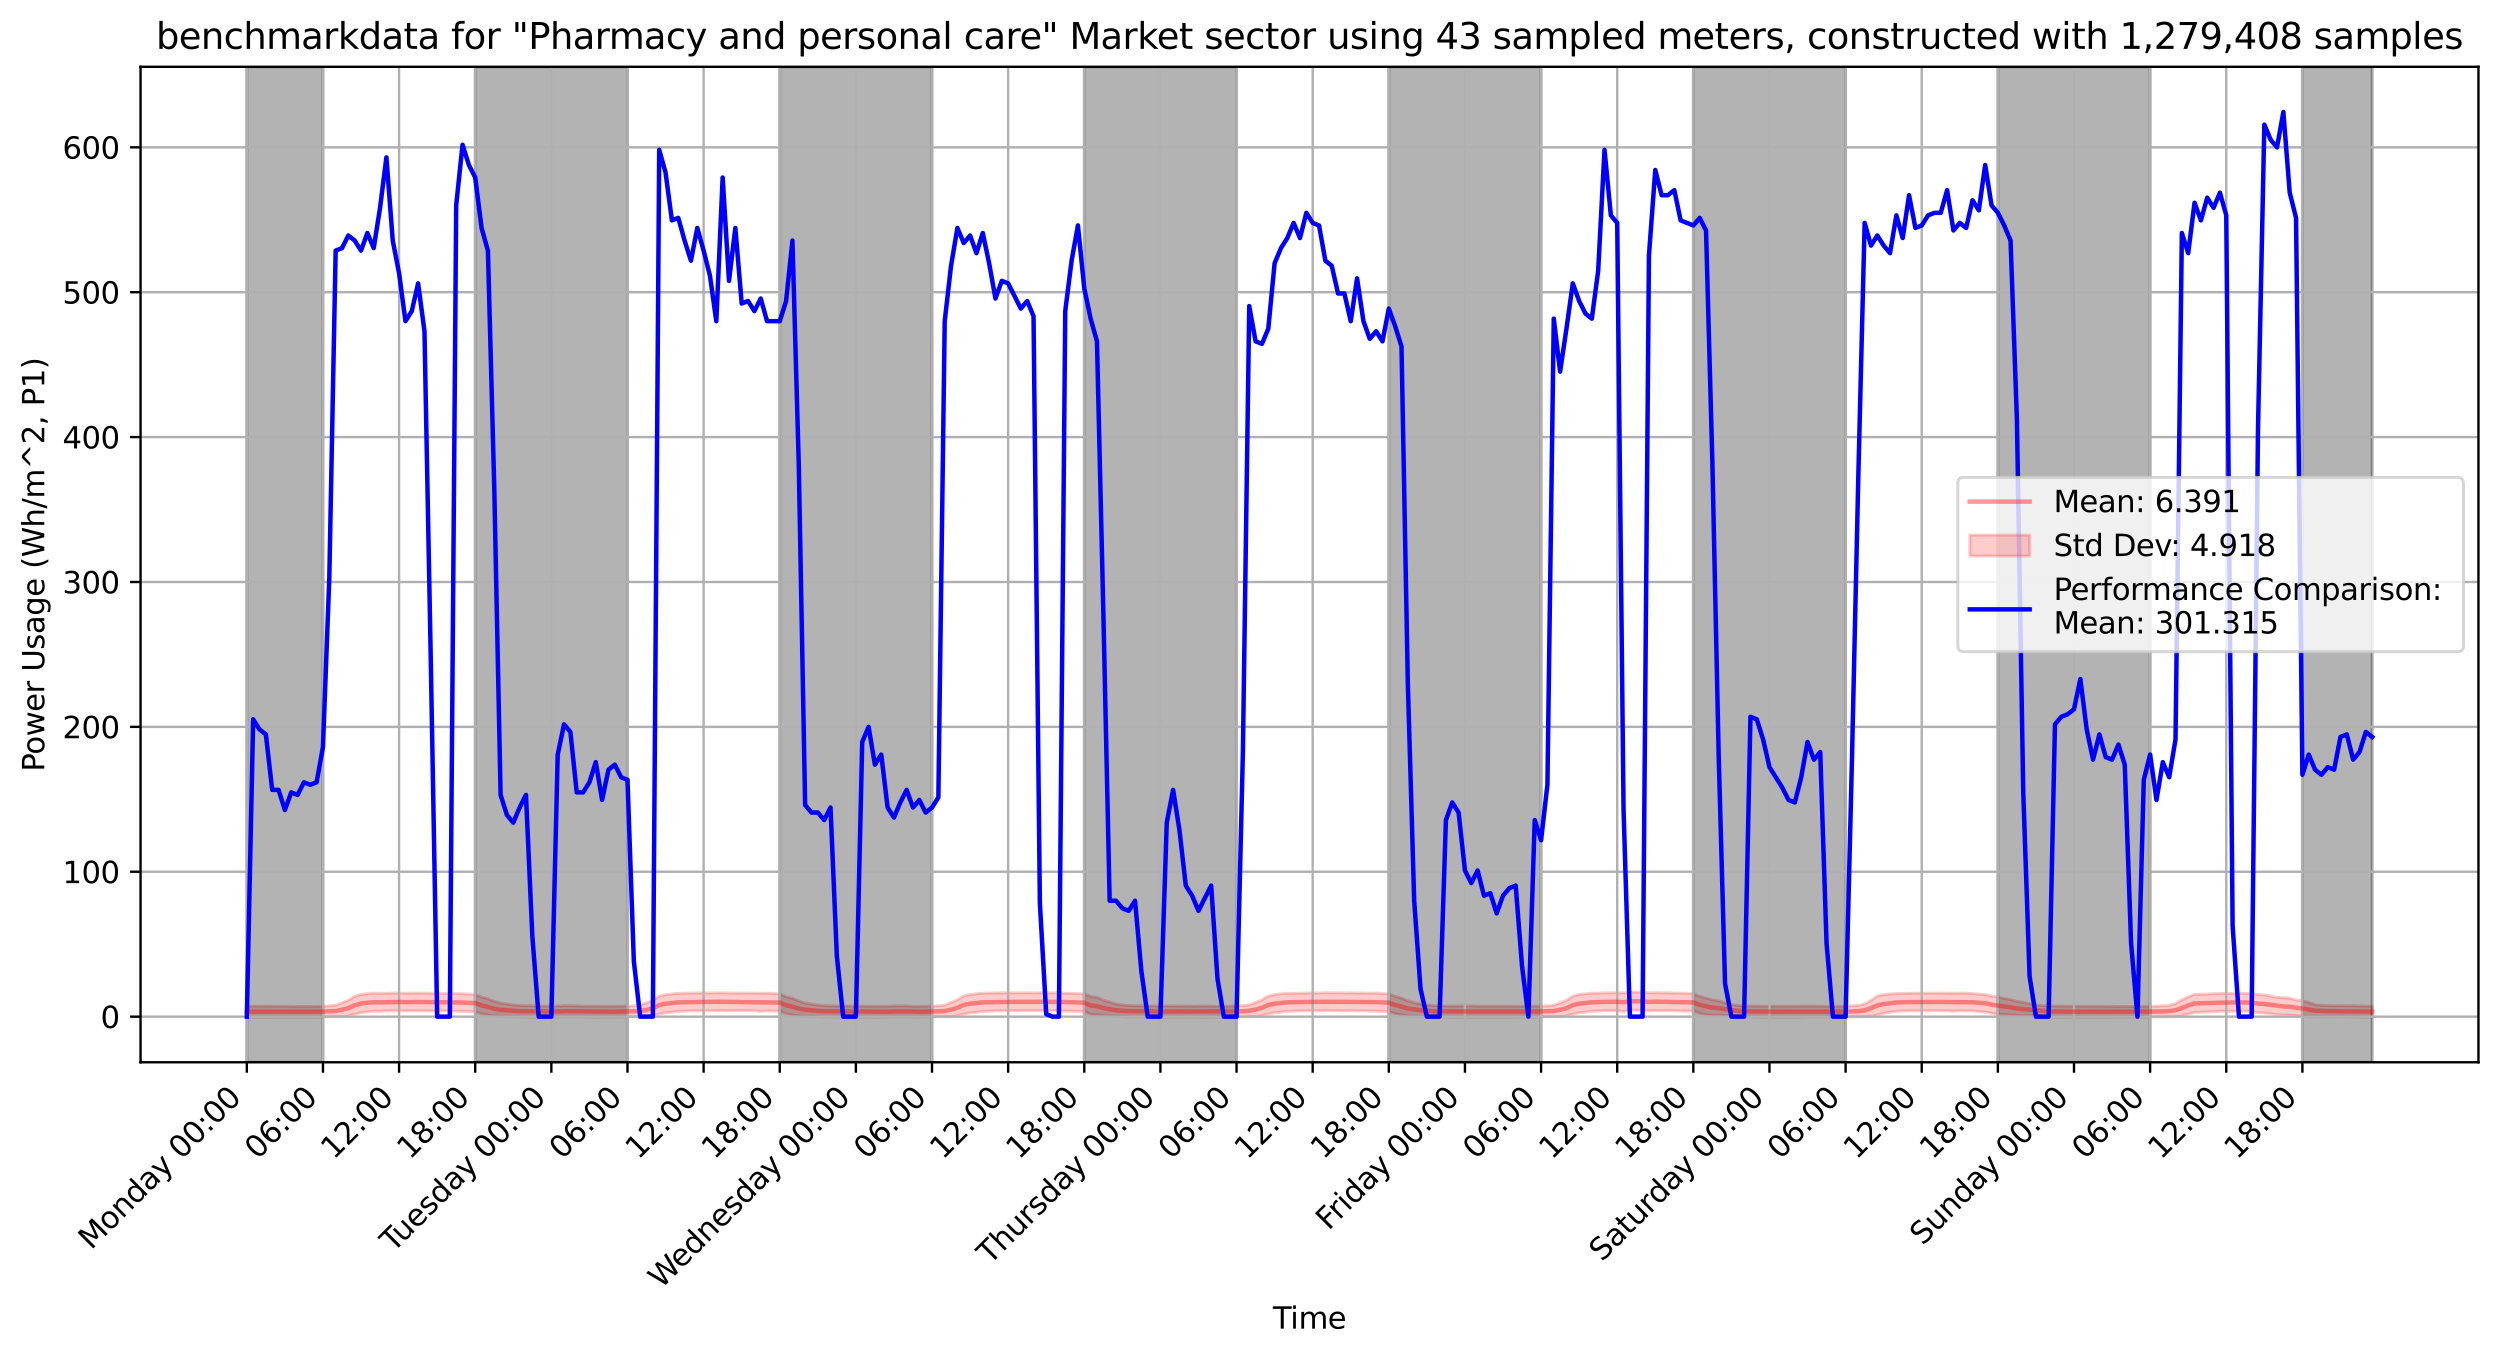 <?xml version="1.0" encoding="utf-8" standalone="no"?>
<!DOCTYPE svg PUBLIC "-//W3C//DTD SVG 1.1//EN"
  "http://www.w3.org/Graphics/SVG/1.1/DTD/svg11.dtd">
<svg xmlns:xlink="http://www.w3.org/1999/xlink" width="835.366pt" height="453.244pt" viewBox="0 0 835.366 453.244" xmlns="http://www.w3.org/2000/svg" version="1.1">
 <defs>
  <style type="text/css">*{stroke-linejoin: round; stroke-linecap: butt}</style>
 </defs>
 <g id="figure_1">
  <g id="patch_1">
   <path d="M 0 453.244 
L 835.366 453.244 
L 835.366 0 
L 0 0 
z
" style="fill: #ffffff"/>
  </g>
  <g id="axes_1">
   <g id="patch_2">
    <path d="M 46.966 354.958 
L 828.166 354.958 
L 828.166 22.318 
L 46.966 22.318 
z
" style="fill: #ffffff"/>
   </g>
   <g id="PolyCollection_1">
    <defs>
     <path id="m27f70d4f7b" d="M 82.475 -117.011 
L 82.475 -113.423 
L 84.595 -113.411 
L 86.715 -113.411 
L 88.835 -113.406 
L 90.954 -113.416 
L 93.074 -113.425 
L 95.194 -113.422 
L 97.314 -113.422 
L 99.434 -113.431 
L 101.554 -113.432 
L 103.674 -113.43 
L 105.794 -113.437 
L 107.914 -113.451 
L 110.034 -113.482 
L 112.154 -113.489 
L 114.274 -113.519 
L 116.394 -113.755 
L 118.514 -114.313 
L 120.634 -114.879 
L 122.754 -115.086 
L 124.874 -115.371 
L 126.994 -115.352 
L 129.114 -115.444 
L 131.233 -115.447 
L 133.353 -115.464 
L 135.473 -115.424 
L 137.593 -115.49 
L 139.713 -115.469 
L 141.833 -115.449 
L 143.953 -115.429 
L 146.073 -115.464 
L 148.193 -115.414 
L 150.313 -115.408 
L 152.433 -115.347 
L 154.553 -115.334 
L 156.673 -115.183 
L 158.793 -115.174 
L 160.913 -114.473 
L 163.033 -114.059 
L 165.153 -113.69 
L 167.273 -113.581 
L 169.392 -113.58 
L 171.512 -113.525 
L 173.632 -113.468 
L 175.752 -113.449 
L 177.872 -113.426 
L 179.992 -113.423 
L 182.112 -113.419 
L 184.232 -113.424 
L 186.352 -113.424 
L 188.472 -113.504 
L 190.592 -113.505 
L 192.712 -113.504 
L 194.832 -113.45 
L 196.952 -113.442 
L 199.072 -113.427 
L 201.192 -113.444 
L 203.312 -113.449 
L 205.432 -113.442 
L 207.552 -113.456 
L 209.671 -113.487 
L 211.791 -113.492 
L 213.911 -113.492 
L 216.031 -113.509 
L 218.151 -113.746 
L 220.271 -114.396 
L 222.391 -114.824 
L 224.511 -115.02 
L 226.631 -115.293 
L 228.751 -115.372 
L 230.871 -115.485 
L 232.991 -115.465 
L 235.111 -115.518 
L 237.231 -115.474 
L 239.351 -115.549 
L 241.471 -115.528 
L 243.591 -115.503 
L 245.711 -115.517 
L 247.83 -115.54 
L 249.95 -115.515 
L 252.07 -115.531 
L 254.19 -115.274 
L 256.31 -115.485 
L 258.43 -115.391 
L 260.55 -115.339 
L 262.67 -114.514 
L 264.79 -114.07 
L 266.91 -113.695 
L 269.03 -113.596 
L 271.15 -113.595 
L 273.27 -113.545 
L 275.39 -113.482 
L 277.51 -113.476 
L 279.63 -113.453 
L 281.75 -113.431 
L 283.87 -113.422 
L 285.99 -113.443 
L 288.109 -113.437 
L 290.229 -113.44 
L 292.349 -113.434 
L 294.469 -113.451 
L 296.589 -113.437 
L 298.709 -113.502 
L 300.829 -113.494 
L 302.949 -113.509 
L 305.069 -113.46 
L 307.189 -113.457 
L 309.309 -113.476 
L 311.429 -113.496 
L 313.549 -113.508 
L 315.669 -113.503 
L 317.789 -113.54 
L 319.909 -113.845 
L 322.029 -114.422 
L 324.149 -114.774 
L 326.268 -114.985 
L 328.388 -115.266 
L 330.508 -115.332 
L 332.628 -115.479 
L 334.748 -115.44 
L 336.868 -115.499 
L 338.988 -115.491 
L 341.108 -115.534 
L 343.228 -115.554 
L 345.348 -115.525 
L 347.468 -115.509 
L 349.588 -115.542 
L 351.708 -115.526 
L 353.828 -115.545 
L 355.948 -115.393 
L 358.068 -115.405 
L 360.188 -115.296 
L 362.308 -115.277 
L 364.427 -114.265 
L 366.547 -114.116 
L 368.667 -113.782 
L 370.787 -113.697 
L 372.907 -113.603 
L 375.027 -113.566 
L 377.147 -113.497 
L 379.267 -113.473 
L 381.387 -113.463 
L 383.507 -113.451 
L 385.627 -113.432 
L 387.747 -113.448 
L 389.867 -113.44 
L 391.987 -113.445 
L 394.107 -113.444 
L 396.227 -113.452 
L 398.347 -113.44 
L 400.467 -113.444 
L 402.587 -113.431 
L 404.706 -113.44 
L 406.826 -113.457 
L 408.946 -113.457 
L 411.066 -113.471 
L 413.186 -113.49 
L 415.306 -113.472 
L 417.426 -113.534 
L 419.546 -113.568 
L 421.666 -113.833 
L 423.786 -114.419 
L 425.906 -114.842 
L 428.026 -115.031 
L 430.146 -115.317 
L 432.266 -115.349 
L 434.386 -115.451 
L 436.506 -115.467 
L 438.626 -115.506 
L 440.746 -115.449 
L 442.865 -115.536 
L 444.985 -115.508 
L 447.105 -115.502 
L 449.225 -115.474 
L 451.345 -115.508 
L 453.465 -115.463 
L 455.585 -115.468 
L 457.705 -115.393 
L 459.825 -115.398 
L 461.945 -115.269 
L 464.065 -115.268 
L 466.185 -114.539 
L 468.305 -114.125 
L 470.425 -113.722 
L 472.545 -113.586 
L 474.665 -113.6 
L 476.785 -113.548 
L 478.905 -113.484 
L 481.025 -113.471 
L 483.144 -113.444 
L 485.264 -113.436 
L 487.384 -113.413 
L 489.504 -113.428 
L 491.624 -113.41 
L 493.744 -113.431 
L 495.864 -113.43 
L 497.984 -113.432 
L 500.104 -113.423 
L 502.224 -113.433 
L 504.344 -113.435 
L 506.464 -113.441 
L 508.584 -113.46 
L 510.704 -113.486 
L 512.824 -113.495 
L 514.944 -113.529 
L 517.064 -113.515 
L 519.184 -113.518 
L 521.303 -113.504 
L 523.423 -113.718 
L 525.543 -114.378 
L 527.663 -114.803 
L 529.783 -115.025 
L 531.903 -115.337 
L 534.023 -115.404 
L 536.143 -115.524 
L 538.263 -115.501 
L 540.383 -115.532 
L 542.503 -115.227 
L 544.623 -115.685 
L 546.743 -115.612 
L 548.863 -115.625 
L 550.983 -115.44 
L 553.103 -115.567 
L 555.223 -115.537 
L 557.343 -115.557 
L 559.463 -115.486 
L 561.582 -115.462 
L 563.702 -115.411 
L 565.822 -115.391 
L 567.942 -114.634 
L 570.062 -114.173 
L 572.182 -113.946 
L 574.302 -113.93 
L 576.422 -113.902 
L 578.542 -113.865 
L 580.662 -113.649 
L 582.782 -113.528 
L 584.902 -113.478 
L 587.022 -113.443 
L 589.142 -113.424 
L 591.262 -113.441 
L 593.382 -113.436 
L 595.502 -113.426 
L 597.622 -113.416 
L 599.741 -113.423 
L 601.861 -113.421 
L 603.981 -113.478 
L 606.101 -113.473 
L 608.221 -113.491 
L 610.341 -113.454 
L 612.461 -113.446 
L 614.581 -113.425 
L 616.701 -113.445 
L 618.821 -113.487 
L 620.941 -113.514 
L 623.061 -113.537 
L 625.181 -113.71 
L 627.301 -114.084 
L 629.421 -114.639 
L 631.541 -115.007 
L 633.661 -115.3 
L 635.781 -115.442 
L 637.9 -115.472 
L 640.02 -115.481 
L 642.14 -115.497 
L 644.26 -115.48 
L 646.38 -115.571 
L 648.5 -115.504 
L 650.62 -115.488 
L 652.74 -115.307 
L 654.86 -115.481 
L 656.98 -115.447 
L 659.1 -115.428 
L 661.22 -115.19 
L 663.34 -115.105 
L 665.46 -114.639 
L 667.58 -114.397 
L 669.7 -114.235 
L 671.82 -114.058 
L 673.94 -113.885 
L 676.06 -113.806 
L 678.179 -113.811 
L 680.299 -113.827 
L 682.419 -113.594 
L 684.539 -113.478 
L 686.659 -113.452 
L 688.779 -113.424 
L 690.899 -113.421 
L 693.019 -113.438 
L 695.139 -113.429 
L 697.259 -113.422 
L 699.379 -113.414 
L 701.499 -113.415 
L 703.619 -113.427 
L 705.739 -113.438 
L 707.859 -113.443 
L 709.979 -113.445 
L 712.099 -113.447 
L 714.219 -113.446 
L 716.338 -113.437 
L 718.458 -113.449 
L 720.578 -113.455 
L 722.698 -113.457 
L 724.818 -113.503 
L 726.938 -113.501 
L 729.058 -113.657 
L 731.178 -114.379 
L 733.298 -114.922 
L 735.418 -114.991 
L 737.538 -115.073 
L 739.658 -115.206 
L 741.778 -115.335 
L 743.898 -115.346 
L 746.018 -115.331 
L 748.138 -115.372 
L 750.258 -115.33 
L 752.378 -115.244 
L 754.498 -114.819 
L 756.617 -114.761 
L 758.737 -114.542 
L 760.857 -114.173 
L 762.977 -114.042 
L 765.097 -113.991 
L 767.217 -113.877 
L 769.337 -113.727 
L 771.457 -113.543 
L 773.577 -113.514 
L 775.697 -113.488 
L 777.817 -113.5 
L 779.937 -113.488 
L 782.057 -113.522 
L 784.177 -113.491 
L 786.297 -113.473 
L 788.417 -113.432 
L 790.537 -113.412 
L 792.657 -113.407 
L 792.657 -117.007 
L 792.657 -117.007 
L 790.537 -117.056 
L 788.417 -117.095 
L 786.297 -117.145 
L 784.177 -117.165 
L 782.057 -117.2 
L 779.937 -117.189 
L 777.817 -117.239 
L 775.697 -117.318 
L 773.577 -117.535 
L 771.457 -118.282 
L 769.337 -118.847 
L 767.217 -119.09 
L 765.097 -119.719 
L 762.977 -119.833 
L 760.857 -119.991 
L 758.737 -120.406 
L 756.617 -120.776 
L 754.498 -120.934 
L 752.378 -121.155 
L 750.258 -121.315 
L 748.138 -121.326 
L 746.018 -121.275 
L 743.898 -121.277 
L 741.778 -121.258 
L 739.658 -121.197 
L 737.538 -121.05 
L 735.418 -121.037 
L 733.298 -120.965 
L 731.178 -120.146 
L 729.058 -119.136 
L 726.938 -117.867 
L 724.818 -117.289 
L 722.698 -117.131 
L 720.578 -117.038 
L 718.458 -116.976 
L 716.338 -116.938 
L 714.219 -116.943 
L 712.099 -116.901 
L 709.979 -116.923 
L 707.859 -116.928 
L 705.739 -116.947 
L 703.619 -116.956 
L 701.499 -117.003 
L 699.379 -116.986 
L 697.259 -116.981 
L 695.139 -116.981 
L 693.019 -116.991 
L 690.899 -117.019 
L 688.779 -117.054 
L 686.659 -117.061 
L 684.539 -117.149 
L 682.419 -117.221 
L 680.299 -117.479 
L 678.179 -117.851 
L 676.06 -118.312 
L 673.94 -118.621 
L 671.82 -119.254 
L 669.7 -119.592 
L 667.58 -120.073 
L 665.46 -120.405 
L 663.34 -120.915 
L 661.22 -121.043 
L 659.1 -121.239 
L 656.98 -121.378 
L 654.86 -121.405 
L 652.74 -121.356 
L 650.62 -121.369 
L 648.5 -121.399 
L 646.38 -121.404 
L 644.26 -121.359 
L 642.14 -121.356 
L 640.02 -121.37 
L 637.9 -121.32 
L 635.781 -121.3 
L 633.661 -121.242 
L 631.541 -121.099 
L 629.421 -120.881 
L 627.301 -120.444 
L 625.181 -118.973 
L 623.061 -117.739 
L 620.941 -117.221 
L 618.821 -117.118 
L 616.701 -117.007 
L 614.581 -116.991 
L 612.461 -116.946 
L 610.341 -116.943 
L 608.221 -117.024 
L 606.101 -117.02 
L 603.981 -117.048 
L 601.861 -117.025 
L 599.741 -117.017 
L 597.622 -117.02 
L 595.502 -117.023 
L 593.382 -116.997 
L 591.262 -117.004 
L 589.142 -117.012 
L 587.022 -117.03 
L 584.902 -117.05 
L 582.782 -117.144 
L 580.662 -117.274 
L 578.542 -117.6 
L 576.422 -118.134 
L 574.302 -118.81 
L 572.182 -119.124 
L 570.062 -119.744 
L 567.942 -120.308 
L 565.822 -121.182 
L 563.702 -121.356 
L 561.582 -121.413 
L 559.463 -121.423 
L 557.343 -121.505 
L 555.223 -121.501 
L 553.103 -121.555 
L 550.983 -121.455 
L 548.863 -121.683 
L 546.743 -121.681 
L 544.623 -121.67 
L 542.503 -121.447 
L 540.383 -121.513 
L 538.263 -121.499 
L 536.143 -121.472 
L 534.023 -121.382 
L 531.903 -121.351 
L 529.783 -121.165 
L 527.663 -120.93 
L 525.543 -120.38 
L 523.423 -118.991 
L 521.303 -118.139 
L 519.184 -117.327 
L 517.064 -117.094 
L 514.944 -117.057 
L 512.824 -117 
L 510.704 -117.02 
L 508.584 -116.949 
L 506.464 -117.006 
L 504.344 -117.001 
L 502.224 -117.015 
L 500.104 -117.028 
L 497.984 -117.011 
L 495.864 -117.006 
L 493.744 -117.042 
L 491.624 -117.085 
L 489.504 -117.086 
L 487.384 -117.067 
L 485.264 -117.076 
L 483.144 -117.064 
L 481.025 -117.157 
L 478.905 -117.208 
L 476.785 -117.435 
L 474.665 -117.742 
L 472.545 -118.233 
L 470.425 -118.783 
L 468.305 -119.722 
L 466.185 -120.294 
L 464.065 -121.115 
L 461.945 -121.253 
L 459.825 -121.388 
L 457.705 -121.354 
L 455.585 -121.451 
L 453.465 -121.445 
L 451.345 -121.489 
L 449.225 -121.446 
L 447.105 -121.491 
L 444.985 -121.5 
L 442.865 -121.522 
L 440.746 -121.41 
L 438.626 -121.455 
L 436.506 -121.417 
L 434.386 -121.364 
L 432.266 -121.319 
L 430.146 -121.341 
L 428.026 -121.142 
L 425.906 -120.904 
L 423.786 -120.414 
L 421.666 -119.105 
L 419.546 -118.234 
L 417.426 -117.469 
L 415.306 -117.2 
L 413.186 -117.121 
L 411.066 -117.036 
L 408.946 -117.001 
L 406.826 -117.007 
L 404.706 -117.06 
L 402.587 -117.055 
L 400.467 -117.058 
L 398.347 -117.028 
L 396.227 -117.044 
L 394.107 -117.054 
L 391.987 -117.087 
L 389.867 -117.081 
L 387.747 -117.1 
L 385.627 -117.076 
L 383.507 -117.087 
L 381.387 -117.089 
L 379.267 -117.197 
L 377.147 -117.238 
L 375.027 -117.448 
L 372.907 -117.749 
L 370.787 -118.411 
L 368.667 -119.044 
L 366.547 -119.949 
L 364.427 -120.254 
L 362.308 -121.11 
L 360.188 -121.236 
L 358.068 -121.306 
L 355.948 -121.34 
L 353.828 -121.431 
L 351.708 -121.457 
L 349.588 -121.452 
L 347.468 -121.482 
L 345.348 -121.461 
L 343.228 -121.51 
L 341.108 -121.482 
L 338.988 -121.463 
L 336.868 -121.483 
L 334.748 -121.472 
L 332.628 -121.475 
L 330.508 -121.404 
L 328.388 -121.359 
L 326.268 -121.167 
L 324.149 -120.905 
L 322.029 -120.488 
L 319.909 -119.141 
L 317.789 -118.226 
L 315.669 -117.348 
L 313.549 -117.108 
L 311.429 -117.062 
L 309.309 -116.979 
L 307.189 -116.958 
L 305.069 -116.958 
L 302.949 -117.122 
L 300.829 -117.111 
L 298.709 -117.116 
L 296.589 -117 
L 294.469 -116.959 
L 292.349 -116.979 
L 290.229 -117.004 
L 288.109 -116.993 
L 285.99 -117.037 
L 283.87 -117.046 
L 281.75 -117.062 
L 279.63 -117.053 
L 277.51 -117.138 
L 275.39 -117.175 
L 273.27 -117.391 
L 271.15 -117.666 
L 269.03 -118.086 
L 266.91 -118.743 
L 264.79 -119.642 
L 262.67 -120.195 
L 260.55 -121.14 
L 258.43 -121.302 
L 256.31 -121.363 
L 254.19 -121.322 
L 252.07 -121.419 
L 249.95 -121.417 
L 247.83 -121.416 
L 245.711 -121.411 
L 243.591 -121.446 
L 241.471 -121.469 
L 239.351 -121.483 
L 237.231 -121.429 
L 235.111 -121.448 
L 232.991 -121.423 
L 230.871 -121.414 
L 228.751 -121.347 
L 226.631 -121.328 
L 224.511 -121.128 
L 222.391 -120.88 
L 220.271 -120.367 
L 218.151 -118.971 
L 216.031 -118.105 
L 213.911 -117.348 
L 211.791 -117.162 
L 209.671 -117.056 
L 207.552 -117.003 
L 205.432 -116.981 
L 203.312 -116.971 
L 201.192 -117.002 
L 199.072 -117.007 
L 196.952 -117.007 
L 194.832 -116.989 
L 192.712 -117.123 
L 190.592 -117.147 
L 188.472 -117.2 
L 186.352 -117.068 
L 184.232 -117.061 
L 182.112 -117.045 
L 179.992 -117.08 
L 177.872 -117.137 
L 175.752 -117.207 
L 173.632 -117.232 
L 171.512 -117.414 
L 169.392 -117.709 
L 167.273 -118.059 
L 165.153 -118.642 
L 163.033 -119.504 
L 160.913 -120.076 
L 158.793 -120.917 
L 156.673 -121.077 
L 154.553 -121.203 
L 152.433 -121.216 
L 150.313 -121.258 
L 148.193 -121.266 
L 146.073 -121.326 
L 143.953 -121.322 
L 141.833 -121.401 
L 139.713 -121.41 
L 137.593 -121.416 
L 135.473 -121.331 
L 133.353 -121.397 
L 131.233 -121.389 
L 129.114 -121.321 
L 126.994 -121.293 
L 124.874 -121.383 
L 122.754 -121.196 
L 120.634 -120.953 
L 118.514 -120.306 
L 116.394 -118.989 
L 114.274 -118.161 
L 112.154 -117.363 
L 110.034 -117.105 
L 107.914 -117.012 
L 105.794 -116.958 
L 103.674 -116.929 
L 101.554 -116.92 
L 99.434 -116.952 
L 97.314 -116.964 
L 95.194 -116.97 
L 93.074 -116.973 
L 90.954 -116.997 
L 88.835 -117.004 
L 86.715 -117.009 
L 84.595 -117.015 
L 82.475 -117.011 
z
" style="stroke: #ff0000; stroke-opacity: 0.2"/>
    </defs>
    <g clip-path="url(#p227bf1eaa7)">
     <use xlink:href="#m27f70d4f7b" x="0" y="453.244" style="fill: #ff0000; fill-opacity: 0.2; stroke: #ff0000; stroke-opacity: 0.2"/>
    </g>
   </g>
   <g id="patch_3">
    <path d="M 82.475 354.958 
L 82.475 22.318 
L 107.914 22.318 
L 107.914 354.958 
z
" clip-path="url(#p227bf1eaa7)" style="opacity: 0.3; stroke: #000000; stroke-linejoin: miter"/>
   </g>
   <g id="patch_4">
    <path d="M 158.793 354.958 
L 158.793 22.318 
L 209.671 22.318 
L 209.671 354.958 
z
" clip-path="url(#p227bf1eaa7)" style="opacity: 0.3; stroke: #000000; stroke-linejoin: miter"/>
   </g>
   <g id="patch_5">
    <path d="M 260.55 354.958 
L 260.55 22.318 
L 311.429 22.318 
L 311.429 354.958 
z
" clip-path="url(#p227bf1eaa7)" style="opacity: 0.3; stroke: #000000; stroke-linejoin: miter"/>
   </g>
   <g id="patch_6">
    <path d="M 362.308 354.958 
L 362.308 22.318 
L 413.186 22.318 
L 413.186 354.958 
z
" clip-path="url(#p227bf1eaa7)" style="opacity: 0.3; stroke: #000000; stroke-linejoin: miter"/>
   </g>
   <g id="patch_7">
    <path d="M 464.065 354.958 
L 464.065 22.318 
L 514.944 22.318 
L 514.944 354.958 
z
" clip-path="url(#p227bf1eaa7)" style="opacity: 0.3; stroke: #000000; stroke-linejoin: miter"/>
   </g>
   <g id="patch_8">
    <path d="M 565.822 354.958 
L 565.822 22.318 
L 616.701 22.318 
L 616.701 354.958 
z
" clip-path="url(#p227bf1eaa7)" style="opacity: 0.3; stroke: #000000; stroke-linejoin: miter"/>
   </g>
   <g id="patch_9">
    <path d="M 667.58 354.958 
L 667.58 22.318 
L 718.458 22.318 
L 718.458 354.958 
z
" clip-path="url(#p227bf1eaa7)" style="opacity: 0.3; stroke: #000000; stroke-linejoin: miter"/>
   </g>
   <g id="patch_10">
    <path d="M 769.337 354.958 
L 769.337 22.318 
L 792.657 22.318 
L 792.657 354.958 
z
" clip-path="url(#p227bf1eaa7)" style="opacity: 0.3; stroke: #000000; stroke-linejoin: miter"/>
   </g>
   <g id="matplotlib.axis_1">
    <g id="xtick_1">
     <g id="line2d_1">
      <path d="M 82.475 354.958 
L 82.475 22.318 
" clip-path="url(#p227bf1eaa7)" style="fill: none; stroke: #b0b0b0; stroke-width: 0.8; stroke-linecap: square"/>
     </g>
     <g id="line2d_2">
      <defs>
       <path id="m3f319b977b" d="M 0 0 
L 0 3.5 
" style="stroke: #000000; stroke-width: 0.8"/>
      </defs>
      <g>
       <use xlink:href="#m3f319b977b" x="82.475" y="354.958" style="stroke: #000000; stroke-width: 0.8"/>
      </g>
     </g>
     <g id="text_1">
      <!-- Monday 00:00 -->
      <g transform="translate(30.463 417.873) rotate(-45) scale(0.1 -0.1)">
       <defs>
        <path id="DejaVuSans-4d" d="M 628 4666 
L 1569 4666 
L 2759 1491 
L 3956 4666 
L 4897 4666 
L 4897 0 
L 4281 0 
L 4281 4097 
L 3078 897 
L 2444 897 
L 1241 4097 
L 1241 0 
L 628 0 
L 628 4666 
z
" transform="scale(0.016)"/>
        <path id="DejaVuSans-6f" d="M 1959 3097 
Q 1497 3097 1228 2736 
Q 959 2375 959 1747 
Q 959 1119 1226 758 
Q 1494 397 1959 397 
Q 2419 397 2687 759 
Q 2956 1122 2956 1747 
Q 2956 2369 2687 2733 
Q 2419 3097 1959 3097 
z
M 1959 3584 
Q 2709 3584 3137 3096 
Q 3566 2609 3566 1747 
Q 3566 888 3137 398 
Q 2709 -91 1959 -91 
Q 1206 -91 779 398 
Q 353 888 353 1747 
Q 353 2609 779 3096 
Q 1206 3584 1959 3584 
z
" transform="scale(0.016)"/>
        <path id="DejaVuSans-6e" d="M 3513 2113 
L 3513 0 
L 2938 0 
L 2938 2094 
Q 2938 2591 2744 2837 
Q 2550 3084 2163 3084 
Q 1697 3084 1428 2787 
Q 1159 2491 1159 1978 
L 1159 0 
L 581 0 
L 581 3500 
L 1159 3500 
L 1159 2956 
Q 1366 3272 1645 3428 
Q 1925 3584 2291 3584 
Q 2894 3584 3203 3211 
Q 3513 2838 3513 2113 
z
" transform="scale(0.016)"/>
        <path id="DejaVuSans-64" d="M 2906 2969 
L 2906 4863 
L 3481 4863 
L 3481 0 
L 2906 0 
L 2906 525 
Q 2725 213 2448 61 
Q 2172 -91 1784 -91 
Q 1150 -91 751 415 
Q 353 922 353 1747 
Q 353 2572 751 3078 
Q 1150 3584 1784 3584 
Q 2172 3584 2448 3432 
Q 2725 3281 2906 2969 
z
M 947 1747 
Q 947 1113 1208 752 
Q 1469 391 1925 391 
Q 2381 391 2643 752 
Q 2906 1113 2906 1747 
Q 2906 2381 2643 2742 
Q 2381 3103 1925 3103 
Q 1469 3103 1208 2742 
Q 947 2381 947 1747 
z
" transform="scale(0.016)"/>
        <path id="DejaVuSans-61" d="M 2194 1759 
Q 1497 1759 1228 1600 
Q 959 1441 959 1056 
Q 959 750 1161 570 
Q 1363 391 1709 391 
Q 2188 391 2477 730 
Q 2766 1069 2766 1631 
L 2766 1759 
L 2194 1759 
z
M 3341 1997 
L 3341 0 
L 2766 0 
L 2766 531 
Q 2569 213 2275 61 
Q 1981 -91 1556 -91 
Q 1019 -91 701 211 
Q 384 513 384 1019 
Q 384 1609 779 1909 
Q 1175 2209 1959 2209 
L 2766 2209 
L 2766 2266 
Q 2766 2663 2505 2880 
Q 2244 3097 1772 3097 
Q 1472 3097 1187 3025 
Q 903 2953 641 2809 
L 641 3341 
Q 956 3463 1253 3523 
Q 1550 3584 1831 3584 
Q 2591 3584 2966 3190 
Q 3341 2797 3341 1997 
z
" transform="scale(0.016)"/>
        <path id="DejaVuSans-79" d="M 2059 -325 
Q 1816 -950 1584 -1140 
Q 1353 -1331 966 -1331 
L 506 -1331 
L 506 -850 
L 844 -850 
Q 1081 -850 1212 -737 
Q 1344 -625 1503 -206 
L 1606 56 
L 191 3500 
L 800 3500 
L 1894 763 
L 2988 3500 
L 3597 3500 
L 2059 -325 
z
" transform="scale(0.016)"/>
        <path id="DejaVuSans-20" transform="scale(0.016)"/>
        <path id="DejaVuSans-30" d="M 2034 4250 
Q 1547 4250 1301 3770 
Q 1056 3291 1056 2328 
Q 1056 1369 1301 889 
Q 1547 409 2034 409 
Q 2525 409 2770 889 
Q 3016 1369 3016 2328 
Q 3016 3291 2770 3770 
Q 2525 4250 2034 4250 
z
M 2034 4750 
Q 2819 4750 3233 4129 
Q 3647 3509 3647 2328 
Q 3647 1150 3233 529 
Q 2819 -91 2034 -91 
Q 1250 -91 836 529 
Q 422 1150 422 2328 
Q 422 3509 836 4129 
Q 1250 4750 2034 4750 
z
" transform="scale(0.016)"/>
        <path id="DejaVuSans-3a" d="M 750 794 
L 1409 794 
L 1409 0 
L 750 0 
L 750 794 
z
M 750 3309 
L 1409 3309 
L 1409 2516 
L 750 2516 
L 750 3309 
z
" transform="scale(0.016)"/>
       </defs>
       <use xlink:href="#DejaVuSans-4d"/>
       <use xlink:href="#DejaVuSans-6f" x="86.279"/>
       <use xlink:href="#DejaVuSans-6e" x="147.461"/>
       <use xlink:href="#DejaVuSans-64" x="210.84"/>
       <use xlink:href="#DejaVuSans-61" x="274.316"/>
       <use xlink:href="#DejaVuSans-79" x="335.596"/>
       <use xlink:href="#DejaVuSans-20" x="394.775"/>
       <use xlink:href="#DejaVuSans-30" x="426.562"/>
       <use xlink:href="#DejaVuSans-30" x="490.186"/>
       <use xlink:href="#DejaVuSans-3a" x="553.809"/>
       <use xlink:href="#DejaVuSans-30" x="587.5"/>
       <use xlink:href="#DejaVuSans-30" x="651.123"/>
      </g>
     </g>
    </g>
    <g id="xtick_2">
     <g id="line2d_3">
      <path d="M 107.914 354.958 
L 107.914 22.318 
" clip-path="url(#p227bf1eaa7)" style="fill: none; stroke: #b0b0b0; stroke-width: 0.8; stroke-linecap: square"/>
     </g>
     <g id="line2d_4">
      <g>
       <use xlink:href="#m3f319b977b" x="107.914" y="354.958" style="stroke: #000000; stroke-width: 0.8"/>
      </g>
     </g>
     <g id="text_2">
      <!-- 06:00 -->
      <g transform="translate(86.066 387.709) rotate(-45) scale(0.1 -0.1)">
       <defs>
        <path id="DejaVuSans-36" d="M 2113 2584 
Q 1688 2584 1439 2293 
Q 1191 2003 1191 1497 
Q 1191 994 1439 701 
Q 1688 409 2113 409 
Q 2538 409 2786 701 
Q 3034 994 3034 1497 
Q 3034 2003 2786 2293 
Q 2538 2584 2113 2584 
z
M 3366 4563 
L 3366 3988 
Q 3128 4100 2886 4159 
Q 2644 4219 2406 4219 
Q 1781 4219 1451 3797 
Q 1122 3375 1075 2522 
Q 1259 2794 1537 2939 
Q 1816 3084 2150 3084 
Q 2853 3084 3261 2657 
Q 3669 2231 3669 1497 
Q 3669 778 3244 343 
Q 2819 -91 2113 -91 
Q 1303 -91 875 529 
Q 447 1150 447 2328 
Q 447 3434 972 4092 
Q 1497 4750 2381 4750 
Q 2619 4750 2861 4703 
Q 3103 4656 3366 4563 
z
" transform="scale(0.016)"/>
       </defs>
       <use xlink:href="#DejaVuSans-30"/>
       <use xlink:href="#DejaVuSans-36" x="63.623"/>
       <use xlink:href="#DejaVuSans-3a" x="127.246"/>
       <use xlink:href="#DejaVuSans-30" x="160.938"/>
       <use xlink:href="#DejaVuSans-30" x="224.561"/>
      </g>
     </g>
    </g>
    <g id="xtick_3">
     <g id="line2d_5">
      <path d="M 133.353 354.958 
L 133.353 22.318 
" clip-path="url(#p227bf1eaa7)" style="fill: none; stroke: #b0b0b0; stroke-width: 0.8; stroke-linecap: square"/>
     </g>
     <g id="line2d_6">
      <g>
       <use xlink:href="#m3f319b977b" x="133.353" y="354.958" style="stroke: #000000; stroke-width: 0.8"/>
      </g>
     </g>
     <g id="text_3">
      <!-- 12:00 -->
      <g transform="translate(111.505 387.709) rotate(-45) scale(0.1 -0.1)">
       <defs>
        <path id="DejaVuSans-31" d="M 794 531 
L 1825 531 
L 1825 4091 
L 703 3866 
L 703 4441 
L 1819 4666 
L 2450 4666 
L 2450 531 
L 3481 531 
L 3481 0 
L 794 0 
L 794 531 
z
" transform="scale(0.016)"/>
        <path id="DejaVuSans-32" d="M 1228 531 
L 3431 531 
L 3431 0 
L 469 0 
L 469 531 
Q 828 903 1448 1529 
Q 2069 2156 2228 2338 
Q 2531 2678 2651 2914 
Q 2772 3150 2772 3378 
Q 2772 3750 2511 3984 
Q 2250 4219 1831 4219 
Q 1534 4219 1204 4116 
Q 875 4013 500 3803 
L 500 4441 
Q 881 4594 1212 4672 
Q 1544 4750 1819 4750 
Q 2544 4750 2975 4387 
Q 3406 4025 3406 3419 
Q 3406 3131 3298 2873 
Q 3191 2616 2906 2266 
Q 2828 2175 2409 1742 
Q 1991 1309 1228 531 
z
" transform="scale(0.016)"/>
       </defs>
       <use xlink:href="#DejaVuSans-31"/>
       <use xlink:href="#DejaVuSans-32" x="63.623"/>
       <use xlink:href="#DejaVuSans-3a" x="127.246"/>
       <use xlink:href="#DejaVuSans-30" x="160.938"/>
       <use xlink:href="#DejaVuSans-30" x="224.561"/>
      </g>
     </g>
    </g>
    <g id="xtick_4">
     <g id="line2d_7">
      <path d="M 158.793 354.958 
L 158.793 22.318 
" clip-path="url(#p227bf1eaa7)" style="fill: none; stroke: #b0b0b0; stroke-width: 0.8; stroke-linecap: square"/>
     </g>
     <g id="line2d_8">
      <g>
       <use xlink:href="#m3f319b977b" x="158.793" y="354.958" style="stroke: #000000; stroke-width: 0.8"/>
      </g>
     </g>
     <g id="text_4">
      <!-- 18:00 -->
      <g transform="translate(136.944 387.709) rotate(-45) scale(0.1 -0.1)">
       <defs>
        <path id="DejaVuSans-38" d="M 2034 2216 
Q 1584 2216 1326 1975 
Q 1069 1734 1069 1313 
Q 1069 891 1326 650 
Q 1584 409 2034 409 
Q 2484 409 2743 651 
Q 3003 894 3003 1313 
Q 3003 1734 2745 1975 
Q 2488 2216 2034 2216 
z
M 1403 2484 
Q 997 2584 770 2862 
Q 544 3141 544 3541 
Q 544 4100 942 4425 
Q 1341 4750 2034 4750 
Q 2731 4750 3128 4425 
Q 3525 4100 3525 3541 
Q 3525 3141 3298 2862 
Q 3072 2584 2669 2484 
Q 3125 2378 3379 2068 
Q 3634 1759 3634 1313 
Q 3634 634 3220 271 
Q 2806 -91 2034 -91 
Q 1263 -91 848 271 
Q 434 634 434 1313 
Q 434 1759 690 2068 
Q 947 2378 1403 2484 
z
M 1172 3481 
Q 1172 3119 1398 2916 
Q 1625 2713 2034 2713 
Q 2441 2713 2670 2916 
Q 2900 3119 2900 3481 
Q 2900 3844 2670 4047 
Q 2441 4250 2034 4250 
Q 1625 4250 1398 4047 
Q 1172 3844 1172 3481 
z
" transform="scale(0.016)"/>
       </defs>
       <use xlink:href="#DejaVuSans-31"/>
       <use xlink:href="#DejaVuSans-38" x="63.623"/>
       <use xlink:href="#DejaVuSans-3a" x="127.246"/>
       <use xlink:href="#DejaVuSans-30" x="160.938"/>
       <use xlink:href="#DejaVuSans-30" x="224.561"/>
      </g>
     </g>
    </g>
    <g id="xtick_5">
     <g id="line2d_9">
      <path d="M 184.232 354.958 
L 184.232 22.318 
" clip-path="url(#p227bf1eaa7)" style="fill: none; stroke: #b0b0b0; stroke-width: 0.8; stroke-linecap: square"/>
     </g>
     <g id="line2d_10">
      <g>
       <use xlink:href="#m3f319b977b" x="184.232" y="354.958" style="stroke: #000000; stroke-width: 0.8"/>
      </g>
     </g>
     <g id="text_5">
      <!-- Tuesday 00:00 -->
      <g transform="translate(131.364 418.729) rotate(-45) scale(0.1 -0.1)">
       <defs>
        <path id="DejaVuSans-54" d="M -19 4666 
L 3928 4666 
L 3928 4134 
L 2272 4134 
L 2272 0 
L 1638 0 
L 1638 4134 
L -19 4134 
L -19 4666 
z
" transform="scale(0.016)"/>
        <path id="DejaVuSans-75" d="M 544 1381 
L 544 3500 
L 1119 3500 
L 1119 1403 
Q 1119 906 1312 657 
Q 1506 409 1894 409 
Q 2359 409 2629 706 
Q 2900 1003 2900 1516 
L 2900 3500 
L 3475 3500 
L 3475 0 
L 2900 0 
L 2900 538 
Q 2691 219 2414 64 
Q 2138 -91 1772 -91 
Q 1169 -91 856 284 
Q 544 659 544 1381 
z
M 1991 3584 
L 1991 3584 
z
" transform="scale(0.016)"/>
        <path id="DejaVuSans-65" d="M 3597 1894 
L 3597 1613 
L 953 1613 
Q 991 1019 1311 708 
Q 1631 397 2203 397 
Q 2534 397 2845 478 
Q 3156 559 3463 722 
L 3463 178 
Q 3153 47 2828 -22 
Q 2503 -91 2169 -91 
Q 1331 -91 842 396 
Q 353 884 353 1716 
Q 353 2575 817 3079 
Q 1281 3584 2069 3584 
Q 2775 3584 3186 3129 
Q 3597 2675 3597 1894 
z
M 3022 2063 
Q 3016 2534 2758 2815 
Q 2500 3097 2075 3097 
Q 1594 3097 1305 2825 
Q 1016 2553 972 2059 
L 3022 2063 
z
" transform="scale(0.016)"/>
        <path id="DejaVuSans-73" d="M 2834 3397 
L 2834 2853 
Q 2591 2978 2328 3040 
Q 2066 3103 1784 3103 
Q 1356 3103 1142 2972 
Q 928 2841 928 2578 
Q 928 2378 1081 2264 
Q 1234 2150 1697 2047 
L 1894 2003 
Q 2506 1872 2764 1633 
Q 3022 1394 3022 966 
Q 3022 478 2636 193 
Q 2250 -91 1575 -91 
Q 1294 -91 989 -36 
Q 684 19 347 128 
L 347 722 
Q 666 556 975 473 
Q 1284 391 1588 391 
Q 1994 391 2212 530 
Q 2431 669 2431 922 
Q 2431 1156 2273 1281 
Q 2116 1406 1581 1522 
L 1381 1569 
Q 847 1681 609 1914 
Q 372 2147 372 2553 
Q 372 3047 722 3315 
Q 1072 3584 1716 3584 
Q 2034 3584 2315 3537 
Q 2597 3491 2834 3397 
z
" transform="scale(0.016)"/>
       </defs>
       <use xlink:href="#DejaVuSans-54"/>
       <use xlink:href="#DejaVuSans-75" x="45.959"/>
       <use xlink:href="#DejaVuSans-65" x="109.338"/>
       <use xlink:href="#DejaVuSans-73" x="170.861"/>
       <use xlink:href="#DejaVuSans-64" x="222.961"/>
       <use xlink:href="#DejaVuSans-61" x="286.438"/>
       <use xlink:href="#DejaVuSans-79" x="347.717"/>
       <use xlink:href="#DejaVuSans-20" x="406.896"/>
       <use xlink:href="#DejaVuSans-30" x="438.684"/>
       <use xlink:href="#DejaVuSans-30" x="502.307"/>
       <use xlink:href="#DejaVuSans-3a" x="565.93"/>
       <use xlink:href="#DejaVuSans-30" x="599.621"/>
       <use xlink:href="#DejaVuSans-30" x="663.244"/>
      </g>
     </g>
    </g>
    <g id="xtick_6">
     <g id="line2d_11">
      <path d="M 209.671 354.958 
L 209.671 22.318 
" clip-path="url(#p227bf1eaa7)" style="fill: none; stroke: #b0b0b0; stroke-width: 0.8; stroke-linecap: square"/>
     </g>
     <g id="line2d_12">
      <g>
       <use xlink:href="#m3f319b977b" x="209.671" y="354.958" style="stroke: #000000; stroke-width: 0.8"/>
      </g>
     </g>
     <g id="text_6">
      <!-- 06:00 -->
      <g transform="translate(187.823 387.709) rotate(-45) scale(0.1 -0.1)">
       <use xlink:href="#DejaVuSans-30"/>
       <use xlink:href="#DejaVuSans-36" x="63.623"/>
       <use xlink:href="#DejaVuSans-3a" x="127.246"/>
       <use xlink:href="#DejaVuSans-30" x="160.938"/>
       <use xlink:href="#DejaVuSans-30" x="224.561"/>
      </g>
     </g>
    </g>
    <g id="xtick_7">
     <g id="line2d_13">
      <path d="M 235.111 354.958 
L 235.111 22.318 
" clip-path="url(#p227bf1eaa7)" style="fill: none; stroke: #b0b0b0; stroke-width: 0.8; stroke-linecap: square"/>
     </g>
     <g id="line2d_14">
      <g>
       <use xlink:href="#m3f319b977b" x="235.111" y="354.958" style="stroke: #000000; stroke-width: 0.8"/>
      </g>
     </g>
     <g id="text_7">
      <!-- 12:00 -->
      <g transform="translate(213.262 387.709) rotate(-45) scale(0.1 -0.1)">
       <use xlink:href="#DejaVuSans-31"/>
       <use xlink:href="#DejaVuSans-32" x="63.623"/>
       <use xlink:href="#DejaVuSans-3a" x="127.246"/>
       <use xlink:href="#DejaVuSans-30" x="160.938"/>
       <use xlink:href="#DejaVuSans-30" x="224.561"/>
      </g>
     </g>
    </g>
    <g id="xtick_8">
     <g id="line2d_15">
      <path d="M 260.55 354.958 
L 260.55 22.318 
" clip-path="url(#p227bf1eaa7)" style="fill: none; stroke: #b0b0b0; stroke-width: 0.8; stroke-linecap: square"/>
     </g>
     <g id="line2d_16">
      <g>
       <use xlink:href="#m3f319b977b" x="260.55" y="354.958" style="stroke: #000000; stroke-width: 0.8"/>
      </g>
     </g>
     <g id="text_8">
      <!-- 18:00 -->
      <g transform="translate(238.702 387.709) rotate(-45) scale(0.1 -0.1)">
       <use xlink:href="#DejaVuSans-31"/>
       <use xlink:href="#DejaVuSans-38" x="63.623"/>
       <use xlink:href="#DejaVuSans-3a" x="127.246"/>
       <use xlink:href="#DejaVuSans-30" x="160.938"/>
       <use xlink:href="#DejaVuSans-30" x="224.561"/>
      </g>
     </g>
    </g>
    <g id="xtick_9">
     <g id="line2d_17">
      <path d="M 285.99 354.958 
L 285.99 22.318 
" clip-path="url(#p227bf1eaa7)" style="fill: none; stroke: #b0b0b0; stroke-width: 0.8; stroke-linecap: square"/>
     </g>
     <g id="line2d_18">
      <g>
       <use xlink:href="#m3f319b977b" x="285.99" y="354.958" style="stroke: #000000; stroke-width: 0.8"/>
      </g>
     </g>
     <g id="text_9">
      <!-- Wednesday 00:00 -->
      <g transform="translate(220.954 430.896) rotate(-45) scale(0.1 -0.1)">
       <defs>
        <path id="DejaVuSans-57" d="M 213 4666 
L 850 4666 
L 1831 722 
L 2809 4666 
L 3519 4666 
L 4500 722 
L 5478 4666 
L 6119 4666 
L 4947 0 
L 4153 0 
L 3169 4050 
L 2175 0 
L 1381 0 
L 213 4666 
z
" transform="scale(0.016)"/>
       </defs>
       <use xlink:href="#DejaVuSans-57"/>
       <use xlink:href="#DejaVuSans-65" x="93.002"/>
       <use xlink:href="#DejaVuSans-64" x="154.525"/>
       <use xlink:href="#DejaVuSans-6e" x="218.002"/>
       <use xlink:href="#DejaVuSans-65" x="281.381"/>
       <use xlink:href="#DejaVuSans-73" x="342.904"/>
       <use xlink:href="#DejaVuSans-64" x="395.004"/>
       <use xlink:href="#DejaVuSans-61" x="458.48"/>
       <use xlink:href="#DejaVuSans-79" x="519.76"/>
       <use xlink:href="#DejaVuSans-20" x="578.939"/>
       <use xlink:href="#DejaVuSans-30" x="610.727"/>
       <use xlink:href="#DejaVuSans-30" x="674.35"/>
       <use xlink:href="#DejaVuSans-3a" x="737.973"/>
       <use xlink:href="#DejaVuSans-30" x="771.664"/>
       <use xlink:href="#DejaVuSans-30" x="835.287"/>
      </g>
     </g>
    </g>
    <g id="xtick_10">
     <g id="line2d_19">
      <path d="M 311.429 354.958 
L 311.429 22.318 
" clip-path="url(#p227bf1eaa7)" style="fill: none; stroke: #b0b0b0; stroke-width: 0.8; stroke-linecap: square"/>
     </g>
     <g id="line2d_20">
      <g>
       <use xlink:href="#m3f319b977b" x="311.429" y="354.958" style="stroke: #000000; stroke-width: 0.8"/>
      </g>
     </g>
     <g id="text_10">
      <!-- 06:00 -->
      <g transform="translate(289.58 387.709) rotate(-45) scale(0.1 -0.1)">
       <use xlink:href="#DejaVuSans-30"/>
       <use xlink:href="#DejaVuSans-36" x="63.623"/>
       <use xlink:href="#DejaVuSans-3a" x="127.246"/>
       <use xlink:href="#DejaVuSans-30" x="160.938"/>
       <use xlink:href="#DejaVuSans-30" x="224.561"/>
      </g>
     </g>
    </g>
    <g id="xtick_11">
     <g id="line2d_21">
      <path d="M 336.868 354.958 
L 336.868 22.318 
" clip-path="url(#p227bf1eaa7)" style="fill: none; stroke: #b0b0b0; stroke-width: 0.8; stroke-linecap: square"/>
     </g>
     <g id="line2d_22">
      <g>
       <use xlink:href="#m3f319b977b" x="336.868" y="354.958" style="stroke: #000000; stroke-width: 0.8"/>
      </g>
     </g>
     <g id="text_11">
      <!-- 12:00 -->
      <g transform="translate(315.02 387.709) rotate(-45) scale(0.1 -0.1)">
       <use xlink:href="#DejaVuSans-31"/>
       <use xlink:href="#DejaVuSans-32" x="63.623"/>
       <use xlink:href="#DejaVuSans-3a" x="127.246"/>
       <use xlink:href="#DejaVuSans-30" x="160.938"/>
       <use xlink:href="#DejaVuSans-30" x="224.561"/>
      </g>
     </g>
    </g>
    <g id="xtick_12">
     <g id="line2d_23">
      <path d="M 362.308 354.958 
L 362.308 22.318 
" clip-path="url(#p227bf1eaa7)" style="fill: none; stroke: #b0b0b0; stroke-width: 0.8; stroke-linecap: square"/>
     </g>
     <g id="line2d_24">
      <g>
       <use xlink:href="#m3f319b977b" x="362.308" y="354.958" style="stroke: #000000; stroke-width: 0.8"/>
      </g>
     </g>
     <g id="text_12">
      <!-- 18:00 -->
      <g transform="translate(340.459 387.709) rotate(-45) scale(0.1 -0.1)">
       <use xlink:href="#DejaVuSans-31"/>
       <use xlink:href="#DejaVuSans-38" x="63.623"/>
       <use xlink:href="#DejaVuSans-3a" x="127.246"/>
       <use xlink:href="#DejaVuSans-30" x="160.938"/>
       <use xlink:href="#DejaVuSans-30" x="224.561"/>
      </g>
     </g>
    </g>
    <g id="xtick_13">
     <g id="line2d_25">
      <path d="M 387.747 354.958 
L 387.747 22.318 
" clip-path="url(#p227bf1eaa7)" style="fill: none; stroke: #b0b0b0; stroke-width: 0.8; stroke-linecap: square"/>
     </g>
     <g id="line2d_26">
      <g>
       <use xlink:href="#m3f319b977b" x="387.747" y="354.958" style="stroke: #000000; stroke-width: 0.8"/>
      </g>
     </g>
     <g id="text_13">
      <!-- Thursday 00:00 -->
      <g transform="translate(330.772 422.836) rotate(-45) scale(0.1 -0.1)">
       <defs>
        <path id="DejaVuSans-68" d="M 3513 2113 
L 3513 0 
L 2938 0 
L 2938 2094 
Q 2938 2591 2744 2837 
Q 2550 3084 2163 3084 
Q 1697 3084 1428 2787 
Q 1159 2491 1159 1978 
L 1159 0 
L 581 0 
L 581 4863 
L 1159 4863 
L 1159 2956 
Q 1366 3272 1645 3428 
Q 1925 3584 2291 3584 
Q 2894 3584 3203 3211 
Q 3513 2838 3513 2113 
z
" transform="scale(0.016)"/>
        <path id="DejaVuSans-72" d="M 2631 2963 
Q 2534 3019 2420 3045 
Q 2306 3072 2169 3072 
Q 1681 3072 1420 2755 
Q 1159 2438 1159 1844 
L 1159 0 
L 581 0 
L 581 3500 
L 1159 3500 
L 1159 2956 
Q 1341 3275 1631 3429 
Q 1922 3584 2338 3584 
Q 2397 3584 2469 3576 
Q 2541 3569 2628 3553 
L 2631 2963 
z
" transform="scale(0.016)"/>
       </defs>
       <use xlink:href="#DejaVuSans-54"/>
       <use xlink:href="#DejaVuSans-68" x="61.084"/>
       <use xlink:href="#DejaVuSans-75" x="124.463"/>
       <use xlink:href="#DejaVuSans-72" x="187.842"/>
       <use xlink:href="#DejaVuSans-73" x="228.955"/>
       <use xlink:href="#DejaVuSans-64" x="281.055"/>
       <use xlink:href="#DejaVuSans-61" x="344.531"/>
       <use xlink:href="#DejaVuSans-79" x="405.811"/>
       <use xlink:href="#DejaVuSans-20" x="464.99"/>
       <use xlink:href="#DejaVuSans-30" x="496.777"/>
       <use xlink:href="#DejaVuSans-30" x="560.4"/>
       <use xlink:href="#DejaVuSans-3a" x="624.023"/>
       <use xlink:href="#DejaVuSans-30" x="657.715"/>
       <use xlink:href="#DejaVuSans-30" x="721.338"/>
      </g>
     </g>
    </g>
    <g id="xtick_14">
     <g id="line2d_27">
      <path d="M 413.186 354.958 
L 413.186 22.318 
" clip-path="url(#p227bf1eaa7)" style="fill: none; stroke: #b0b0b0; stroke-width: 0.8; stroke-linecap: square"/>
     </g>
     <g id="line2d_28">
      <g>
       <use xlink:href="#m3f319b977b" x="413.186" y="354.958" style="stroke: #000000; stroke-width: 0.8"/>
      </g>
     </g>
     <g id="text_14">
      <!-- 06:00 -->
      <g transform="translate(391.338 387.709) rotate(-45) scale(0.1 -0.1)">
       <use xlink:href="#DejaVuSans-30"/>
       <use xlink:href="#DejaVuSans-36" x="63.623"/>
       <use xlink:href="#DejaVuSans-3a" x="127.246"/>
       <use xlink:href="#DejaVuSans-30" x="160.938"/>
       <use xlink:href="#DejaVuSans-30" x="224.561"/>
      </g>
     </g>
    </g>
    <g id="xtick_15">
     <g id="line2d_29">
      <path d="M 438.626 354.958 
L 438.626 22.318 
" clip-path="url(#p227bf1eaa7)" style="fill: none; stroke: #b0b0b0; stroke-width: 0.8; stroke-linecap: square"/>
     </g>
     <g id="line2d_30">
      <g>
       <use xlink:href="#m3f319b977b" x="438.626" y="354.958" style="stroke: #000000; stroke-width: 0.8"/>
      </g>
     </g>
     <g id="text_15">
      <!-- 12:00 -->
      <g transform="translate(416.777 387.709) rotate(-45) scale(0.1 -0.1)">
       <use xlink:href="#DejaVuSans-31"/>
       <use xlink:href="#DejaVuSans-32" x="63.623"/>
       <use xlink:href="#DejaVuSans-3a" x="127.246"/>
       <use xlink:href="#DejaVuSans-30" x="160.938"/>
       <use xlink:href="#DejaVuSans-30" x="224.561"/>
      </g>
     </g>
    </g>
    <g id="xtick_16">
     <g id="line2d_31">
      <path d="M 464.065 354.958 
L 464.065 22.318 
" clip-path="url(#p227bf1eaa7)" style="fill: none; stroke: #b0b0b0; stroke-width: 0.8; stroke-linecap: square"/>
     </g>
     <g id="line2d_32">
      <g>
       <use xlink:href="#m3f319b977b" x="464.065" y="354.958" style="stroke: #000000; stroke-width: 0.8"/>
      </g>
     </g>
     <g id="text_16">
      <!-- 18:00 -->
      <g transform="translate(442.216 387.709) rotate(-45) scale(0.1 -0.1)">
       <use xlink:href="#DejaVuSans-31"/>
       <use xlink:href="#DejaVuSans-38" x="63.623"/>
       <use xlink:href="#DejaVuSans-3a" x="127.246"/>
       <use xlink:href="#DejaVuSans-30" x="160.938"/>
       <use xlink:href="#DejaVuSans-30" x="224.561"/>
      </g>
     </g>
    </g>
    <g id="xtick_17">
     <g id="line2d_33">
      <path d="M 489.504 354.958 
L 489.504 22.318 
" clip-path="url(#p227bf1eaa7)" style="fill: none; stroke: #b0b0b0; stroke-width: 0.8; stroke-linecap: square"/>
     </g>
     <g id="line2d_34">
      <g>
       <use xlink:href="#m3f319b977b" x="489.504" y="354.958" style="stroke: #000000; stroke-width: 0.8"/>
      </g>
     </g>
     <g id="text_17">
      <!-- Friday 00:00 -->
      <g transform="translate(443.975 411.389) rotate(-45) scale(0.1 -0.1)">
       <defs>
        <path id="DejaVuSans-46" d="M 628 4666 
L 3309 4666 
L 3309 4134 
L 1259 4134 
L 1259 2759 
L 3109 2759 
L 3109 2228 
L 1259 2228 
L 1259 0 
L 628 0 
L 628 4666 
z
" transform="scale(0.016)"/>
        <path id="DejaVuSans-69" d="M 603 3500 
L 1178 3500 
L 1178 0 
L 603 0 
L 603 3500 
z
M 603 4863 
L 1178 4863 
L 1178 4134 
L 603 4134 
L 603 4863 
z
" transform="scale(0.016)"/>
       </defs>
       <use xlink:href="#DejaVuSans-46"/>
       <use xlink:href="#DejaVuSans-72" x="50.27"/>
       <use xlink:href="#DejaVuSans-69" x="91.383"/>
       <use xlink:href="#DejaVuSans-64" x="119.166"/>
       <use xlink:href="#DejaVuSans-61" x="182.643"/>
       <use xlink:href="#DejaVuSans-79" x="243.922"/>
       <use xlink:href="#DejaVuSans-20" x="303.102"/>
       <use xlink:href="#DejaVuSans-30" x="334.889"/>
       <use xlink:href="#DejaVuSans-30" x="398.512"/>
       <use xlink:href="#DejaVuSans-3a" x="462.135"/>
       <use xlink:href="#DejaVuSans-30" x="495.826"/>
       <use xlink:href="#DejaVuSans-30" x="559.449"/>
      </g>
     </g>
    </g>
    <g id="xtick_18">
     <g id="line2d_35">
      <path d="M 514.944 354.958 
L 514.944 22.318 
" clip-path="url(#p227bf1eaa7)" style="fill: none; stroke: #b0b0b0; stroke-width: 0.8; stroke-linecap: square"/>
     </g>
     <g id="line2d_36">
      <g>
       <use xlink:href="#m3f319b977b" x="514.944" y="354.958" style="stroke: #000000; stroke-width: 0.8"/>
      </g>
     </g>
     <g id="text_18">
      <!-- 06:00 -->
      <g transform="translate(493.095 387.709) rotate(-45) scale(0.1 -0.1)">
       <use xlink:href="#DejaVuSans-30"/>
       <use xlink:href="#DejaVuSans-36" x="63.623"/>
       <use xlink:href="#DejaVuSans-3a" x="127.246"/>
       <use xlink:href="#DejaVuSans-30" x="160.938"/>
       <use xlink:href="#DejaVuSans-30" x="224.561"/>
      </g>
     </g>
    </g>
    <g id="xtick_19">
     <g id="line2d_37">
      <path d="M 540.383 354.958 
L 540.383 22.318 
" clip-path="url(#p227bf1eaa7)" style="fill: none; stroke: #b0b0b0; stroke-width: 0.8; stroke-linecap: square"/>
     </g>
     <g id="line2d_38">
      <g>
       <use xlink:href="#m3f319b977b" x="540.383" y="354.958" style="stroke: #000000; stroke-width: 0.8"/>
      </g>
     </g>
     <g id="text_19">
      <!-- 12:00 -->
      <g transform="translate(518.534 387.709) rotate(-45) scale(0.1 -0.1)">
       <use xlink:href="#DejaVuSans-31"/>
       <use xlink:href="#DejaVuSans-32" x="63.623"/>
       <use xlink:href="#DejaVuSans-3a" x="127.246"/>
       <use xlink:href="#DejaVuSans-30" x="160.938"/>
       <use xlink:href="#DejaVuSans-30" x="224.561"/>
      </g>
     </g>
    </g>
    <g id="xtick_20">
     <g id="line2d_39">
      <path d="M 565.822 354.958 
L 565.822 22.318 
" clip-path="url(#p227bf1eaa7)" style="fill: none; stroke: #b0b0b0; stroke-width: 0.8; stroke-linecap: square"/>
     </g>
     <g id="line2d_40">
      <g>
       <use xlink:href="#m3f319b977b" x="565.822" y="354.958" style="stroke: #000000; stroke-width: 0.8"/>
      </g>
     </g>
     <g id="text_20">
      <!-- 18:00 -->
      <g transform="translate(543.974 387.709) rotate(-45) scale(0.1 -0.1)">
       <use xlink:href="#DejaVuSans-31"/>
       <use xlink:href="#DejaVuSans-38" x="63.623"/>
       <use xlink:href="#DejaVuSans-3a" x="127.246"/>
       <use xlink:href="#DejaVuSans-30" x="160.938"/>
       <use xlink:href="#DejaVuSans-30" x="224.561"/>
      </g>
     </g>
    </g>
    <g id="xtick_21">
     <g id="line2d_41">
      <path d="M 591.262 354.958 
L 591.262 22.318 
" clip-path="url(#p227bf1eaa7)" style="fill: none; stroke: #b0b0b0; stroke-width: 0.8; stroke-linecap: square"/>
     </g>
     <g id="line2d_42">
      <g>
       <use xlink:href="#m3f319b977b" x="591.262" y="354.958" style="stroke: #000000; stroke-width: 0.8"/>
      </g>
     </g>
     <g id="text_21">
      <!-- Saturday 00:00 -->
      <g transform="translate(535.3 421.822) rotate(-45) scale(0.1 -0.1)">
       <defs>
        <path id="DejaVuSans-53" d="M 3425 4513 
L 3425 3897 
Q 3066 4069 2747 4153 
Q 2428 4238 2131 4238 
Q 1616 4238 1336 4038 
Q 1056 3838 1056 3469 
Q 1056 3159 1242 3001 
Q 1428 2844 1947 2747 
L 2328 2669 
Q 3034 2534 3370 2195 
Q 3706 1856 3706 1288 
Q 3706 609 3251 259 
Q 2797 -91 1919 -91 
Q 1588 -91 1214 -16 
Q 841 59 441 206 
L 441 856 
Q 825 641 1194 531 
Q 1563 422 1919 422 
Q 2459 422 2753 634 
Q 3047 847 3047 1241 
Q 3047 1584 2836 1778 
Q 2625 1972 2144 2069 
L 1759 2144 
Q 1053 2284 737 2584 
Q 422 2884 422 3419 
Q 422 4038 858 4394 
Q 1294 4750 2059 4750 
Q 2388 4750 2728 4690 
Q 3069 4631 3425 4513 
z
" transform="scale(0.016)"/>
        <path id="DejaVuSans-74" d="M 1172 4494 
L 1172 3500 
L 2356 3500 
L 2356 3053 
L 1172 3053 
L 1172 1153 
Q 1172 725 1289 603 
Q 1406 481 1766 481 
L 2356 481 
L 2356 0 
L 1766 0 
Q 1100 0 847 248 
Q 594 497 594 1153 
L 594 3053 
L 172 3053 
L 172 3500 
L 594 3500 
L 594 4494 
L 1172 4494 
z
" transform="scale(0.016)"/>
       </defs>
       <use xlink:href="#DejaVuSans-53"/>
       <use xlink:href="#DejaVuSans-61" x="63.477"/>
       <use xlink:href="#DejaVuSans-74" x="124.756"/>
       <use xlink:href="#DejaVuSans-75" x="163.965"/>
       <use xlink:href="#DejaVuSans-72" x="227.344"/>
       <use xlink:href="#DejaVuSans-64" x="266.707"/>
       <use xlink:href="#DejaVuSans-61" x="330.184"/>
       <use xlink:href="#DejaVuSans-79" x="391.463"/>
       <use xlink:href="#DejaVuSans-20" x="450.643"/>
       <use xlink:href="#DejaVuSans-30" x="482.43"/>
       <use xlink:href="#DejaVuSans-30" x="546.053"/>
       <use xlink:href="#DejaVuSans-3a" x="609.676"/>
       <use xlink:href="#DejaVuSans-30" x="643.367"/>
       <use xlink:href="#DejaVuSans-30" x="706.99"/>
      </g>
     </g>
    </g>
    <g id="xtick_22">
     <g id="line2d_43">
      <path d="M 616.701 354.958 
L 616.701 22.318 
" clip-path="url(#p227bf1eaa7)" style="fill: none; stroke: #b0b0b0; stroke-width: 0.8; stroke-linecap: square"/>
     </g>
     <g id="line2d_44">
      <g>
       <use xlink:href="#m3f319b977b" x="616.701" y="354.958" style="stroke: #000000; stroke-width: 0.8"/>
      </g>
     </g>
     <g id="text_22">
      <!-- 06:00 -->
      <g transform="translate(594.853 387.709) rotate(-45) scale(0.1 -0.1)">
       <use xlink:href="#DejaVuSans-30"/>
       <use xlink:href="#DejaVuSans-36" x="63.623"/>
       <use xlink:href="#DejaVuSans-3a" x="127.246"/>
       <use xlink:href="#DejaVuSans-30" x="160.938"/>
       <use xlink:href="#DejaVuSans-30" x="224.561"/>
      </g>
     </g>
    </g>
    <g id="xtick_23">
     <g id="line2d_45">
      <path d="M 642.14 354.958 
L 642.14 22.318 
" clip-path="url(#p227bf1eaa7)" style="fill: none; stroke: #b0b0b0; stroke-width: 0.8; stroke-linecap: square"/>
     </g>
     <g id="line2d_46">
      <g>
       <use xlink:href="#m3f319b977b" x="642.14" y="354.958" style="stroke: #000000; stroke-width: 0.8"/>
      </g>
     </g>
     <g id="text_23">
      <!-- 12:00 -->
      <g transform="translate(620.292 387.709) rotate(-45) scale(0.1 -0.1)">
       <use xlink:href="#DejaVuSans-31"/>
       <use xlink:href="#DejaVuSans-32" x="63.623"/>
       <use xlink:href="#DejaVuSans-3a" x="127.246"/>
       <use xlink:href="#DejaVuSans-30" x="160.938"/>
       <use xlink:href="#DejaVuSans-30" x="224.561"/>
      </g>
     </g>
    </g>
    <g id="xtick_24">
     <g id="line2d_47">
      <path d="M 667.58 354.958 
L 667.58 22.318 
" clip-path="url(#p227bf1eaa7)" style="fill: none; stroke: #b0b0b0; stroke-width: 0.8; stroke-linecap: square"/>
     </g>
     <g id="line2d_48">
      <g>
       <use xlink:href="#m3f319b977b" x="667.58" y="354.958" style="stroke: #000000; stroke-width: 0.8"/>
      </g>
     </g>
     <g id="text_24">
      <!-- 18:00 -->
      <g transform="translate(645.731 387.709) rotate(-45) scale(0.1 -0.1)">
       <use xlink:href="#DejaVuSans-31"/>
       <use xlink:href="#DejaVuSans-38" x="63.623"/>
       <use xlink:href="#DejaVuSans-3a" x="127.246"/>
       <use xlink:href="#DejaVuSans-30" x="160.938"/>
       <use xlink:href="#DejaVuSans-30" x="224.561"/>
      </g>
     </g>
    </g>
    <g id="xtick_25">
     <g id="line2d_49">
      <path d="M 693.019 354.958 
L 693.019 22.318 
" clip-path="url(#p227bf1eaa7)" style="fill: none; stroke: #b0b0b0; stroke-width: 0.8; stroke-linecap: square"/>
     </g>
     <g id="line2d_50">
      <g>
       <use xlink:href="#m3f319b977b" x="693.019" y="354.958" style="stroke: #000000; stroke-width: 0.8"/>
      </g>
     </g>
     <g id="text_25">
      <!-- Sunday 00:00 -->
      <g transform="translate(642.464 416.415) rotate(-45) scale(0.1 -0.1)">
       <use xlink:href="#DejaVuSans-53"/>
       <use xlink:href="#DejaVuSans-75" x="63.477"/>
       <use xlink:href="#DejaVuSans-6e" x="126.855"/>
       <use xlink:href="#DejaVuSans-64" x="190.234"/>
       <use xlink:href="#DejaVuSans-61" x="253.711"/>
       <use xlink:href="#DejaVuSans-79" x="314.99"/>
       <use xlink:href="#DejaVuSans-20" x="374.17"/>
       <use xlink:href="#DejaVuSans-30" x="405.957"/>
       <use xlink:href="#DejaVuSans-30" x="469.58"/>
       <use xlink:href="#DejaVuSans-3a" x="533.203"/>
       <use xlink:href="#DejaVuSans-30" x="566.895"/>
       <use xlink:href="#DejaVuSans-30" x="630.518"/>
      </g>
     </g>
    </g>
    <g id="xtick_26">
     <g id="line2d_51">
      <path d="M 718.458 354.958 
L 718.458 22.318 
" clip-path="url(#p227bf1eaa7)" style="fill: none; stroke: #b0b0b0; stroke-width: 0.8; stroke-linecap: square"/>
     </g>
     <g id="line2d_52">
      <g>
       <use xlink:href="#m3f319b977b" x="718.458" y="354.958" style="stroke: #000000; stroke-width: 0.8"/>
      </g>
     </g>
     <g id="text_26">
      <!-- 06:00 -->
      <g transform="translate(696.61 387.709) rotate(-45) scale(0.1 -0.1)">
       <use xlink:href="#DejaVuSans-30"/>
       <use xlink:href="#DejaVuSans-36" x="63.623"/>
       <use xlink:href="#DejaVuSans-3a" x="127.246"/>
       <use xlink:href="#DejaVuSans-30" x="160.938"/>
       <use xlink:href="#DejaVuSans-30" x="224.561"/>
      </g>
     </g>
    </g>
    <g id="xtick_27">
     <g id="line2d_53">
      <path d="M 743.898 354.958 
L 743.898 22.318 
" clip-path="url(#p227bf1eaa7)" style="fill: none; stroke: #b0b0b0; stroke-width: 0.8; stroke-linecap: square"/>
     </g>
     <g id="line2d_54">
      <g>
       <use xlink:href="#m3f319b977b" x="743.898" y="354.958" style="stroke: #000000; stroke-width: 0.8"/>
      </g>
     </g>
     <g id="text_27">
      <!-- 12:00 -->
      <g transform="translate(722.049 387.709) rotate(-45) scale(0.1 -0.1)">
       <use xlink:href="#DejaVuSans-31"/>
       <use xlink:href="#DejaVuSans-32" x="63.623"/>
       <use xlink:href="#DejaVuSans-3a" x="127.246"/>
       <use xlink:href="#DejaVuSans-30" x="160.938"/>
       <use xlink:href="#DejaVuSans-30" x="224.561"/>
      </g>
     </g>
    </g>
    <g id="xtick_28">
     <g id="line2d_55">
      <path d="M 769.337 354.958 
L 769.337 22.318 
" clip-path="url(#p227bf1eaa7)" style="fill: none; stroke: #b0b0b0; stroke-width: 0.8; stroke-linecap: square"/>
     </g>
     <g id="line2d_56">
      <g>
       <use xlink:href="#m3f319b977b" x="769.337" y="354.958" style="stroke: #000000; stroke-width: 0.8"/>
      </g>
     </g>
     <g id="text_28">
      <!-- 18:00 -->
      <g transform="translate(747.489 387.709) rotate(-45) scale(0.1 -0.1)">
       <use xlink:href="#DejaVuSans-31"/>
       <use xlink:href="#DejaVuSans-38" x="63.623"/>
       <use xlink:href="#DejaVuSans-3a" x="127.246"/>
       <use xlink:href="#DejaVuSans-30" x="160.938"/>
       <use xlink:href="#DejaVuSans-30" x="224.561"/>
      </g>
     </g>
    </g>
    <g id="text_29">
     <!-- Time -->
     <g transform="translate(425.332 443.965) scale(0.1 -0.1)">
      <defs>
       <path id="DejaVuSans-6d" d="M 3328 2828 
Q 3544 3216 3844 3400 
Q 4144 3584 4550 3584 
Q 5097 3584 5394 3201 
Q 5691 2819 5691 2113 
L 5691 0 
L 5113 0 
L 5113 2094 
Q 5113 2597 4934 2840 
Q 4756 3084 4391 3084 
Q 3944 3084 3684 2787 
Q 3425 2491 3425 1978 
L 3425 0 
L 2847 0 
L 2847 2094 
Q 2847 2600 2669 2842 
Q 2491 3084 2119 3084 
Q 1678 3084 1418 2786 
Q 1159 2488 1159 1978 
L 1159 0 
L 581 0 
L 581 3500 
L 1159 3500 
L 1159 2956 
Q 1356 3278 1631 3431 
Q 1906 3584 2284 3584 
Q 2666 3584 2933 3390 
Q 3200 3197 3328 2828 
z
" transform="scale(0.016)"/>
      </defs>
      <use xlink:href="#DejaVuSans-54"/>
      <use xlink:href="#DejaVuSans-69" x="57.959"/>
      <use xlink:href="#DejaVuSans-6d" x="85.742"/>
      <use xlink:href="#DejaVuSans-65" x="183.154"/>
     </g>
    </g>
   </g>
   <g id="matplotlib.axis_2">
    <g id="ytick_1">
     <g id="line2d_57">
      <path d="M 46.966 339.709 
L 828.166 339.709 
" clip-path="url(#p227bf1eaa7)" style="fill: none; stroke: #b0b0b0; stroke-width: 0.8; stroke-linecap: square"/>
     </g>
     <g id="line2d_58">
      <defs>
       <path id="m0947b394dd" d="M 0 0 
L -3.5 0 
" style="stroke: #000000; stroke-width: 0.8"/>
      </defs>
      <g>
       <use xlink:href="#m0947b394dd" x="46.966" y="339.709" style="stroke: #000000; stroke-width: 0.8"/>
      </g>
     </g>
     <g id="text_30">
      <!-- 0 -->
      <g transform="translate(33.603 343.508) scale(0.1 -0.1)">
       <use xlink:href="#DejaVuSans-30"/>
      </g>
     </g>
    </g>
    <g id="ytick_2">
     <g id="line2d_59">
      <path d="M 46.966 291.295 
L 828.166 291.295 
" clip-path="url(#p227bf1eaa7)" style="fill: none; stroke: #b0b0b0; stroke-width: 0.8; stroke-linecap: square"/>
     </g>
     <g id="line2d_60">
      <g>
       <use xlink:href="#m0947b394dd" x="46.966" y="291.295" style="stroke: #000000; stroke-width: 0.8"/>
      </g>
     </g>
     <g id="text_31">
      <!-- 100 -->
      <g transform="translate(20.878 295.094) scale(0.1 -0.1)">
       <use xlink:href="#DejaVuSans-31"/>
       <use xlink:href="#DejaVuSans-30" x="63.623"/>
       <use xlink:href="#DejaVuSans-30" x="127.246"/>
      </g>
     </g>
    </g>
    <g id="ytick_3">
     <g id="line2d_61">
      <path d="M 46.966 242.881 
L 828.166 242.881 
" clip-path="url(#p227bf1eaa7)" style="fill: none; stroke: #b0b0b0; stroke-width: 0.8; stroke-linecap: square"/>
     </g>
     <g id="line2d_62">
      <g>
       <use xlink:href="#m0947b394dd" x="46.966" y="242.881" style="stroke: #000000; stroke-width: 0.8"/>
      </g>
     </g>
     <g id="text_32">
      <!-- 200 -->
      <g transform="translate(20.878 246.68) scale(0.1 -0.1)">
       <use xlink:href="#DejaVuSans-32"/>
       <use xlink:href="#DejaVuSans-30" x="63.623"/>
       <use xlink:href="#DejaVuSans-30" x="127.246"/>
      </g>
     </g>
    </g>
    <g id="ytick_4">
     <g id="line2d_63">
      <path d="M 46.966 194.467 
L 828.166 194.467 
" clip-path="url(#p227bf1eaa7)" style="fill: none; stroke: #b0b0b0; stroke-width: 0.8; stroke-linecap: square"/>
     </g>
     <g id="line2d_64">
      <g>
       <use xlink:href="#m0947b394dd" x="46.966" y="194.467" style="stroke: #000000; stroke-width: 0.8"/>
      </g>
     </g>
     <g id="text_33">
      <!-- 300 -->
      <g transform="translate(20.878 198.266) scale(0.1 -0.1)">
       <defs>
        <path id="DejaVuSans-33" d="M 2597 2516 
Q 3050 2419 3304 2112 
Q 3559 1806 3559 1356 
Q 3559 666 3084 287 
Q 2609 -91 1734 -91 
Q 1441 -91 1130 -33 
Q 819 25 488 141 
L 488 750 
Q 750 597 1062 519 
Q 1375 441 1716 441 
Q 2309 441 2620 675 
Q 2931 909 2931 1356 
Q 2931 1769 2642 2001 
Q 2353 2234 1838 2234 
L 1294 2234 
L 1294 2753 
L 1863 2753 
Q 2328 2753 2575 2939 
Q 2822 3125 2822 3475 
Q 2822 3834 2567 4026 
Q 2313 4219 1838 4219 
Q 1578 4219 1281 4162 
Q 984 4106 628 3988 
L 628 4550 
Q 988 4650 1302 4700 
Q 1616 4750 1894 4750 
Q 2613 4750 3031 4423 
Q 3450 4097 3450 3541 
Q 3450 3153 3228 2886 
Q 3006 2619 2597 2516 
z
" transform="scale(0.016)"/>
       </defs>
       <use xlink:href="#DejaVuSans-33"/>
       <use xlink:href="#DejaVuSans-30" x="63.623"/>
       <use xlink:href="#DejaVuSans-30" x="127.246"/>
      </g>
     </g>
    </g>
    <g id="ytick_5">
     <g id="line2d_65">
      <path d="M 46.966 146.053 
L 828.166 146.053 
" clip-path="url(#p227bf1eaa7)" style="fill: none; stroke: #b0b0b0; stroke-width: 0.8; stroke-linecap: square"/>
     </g>
     <g id="line2d_66">
      <g>
       <use xlink:href="#m0947b394dd" x="46.966" y="146.053" style="stroke: #000000; stroke-width: 0.8"/>
      </g>
     </g>
     <g id="text_34">
      <!-- 400 -->
      <g transform="translate(20.878 149.853) scale(0.1 -0.1)">
       <defs>
        <path id="DejaVuSans-34" d="M 2419 4116 
L 825 1625 
L 2419 1625 
L 2419 4116 
z
M 2253 4666 
L 3047 4666 
L 3047 1625 
L 3713 1625 
L 3713 1100 
L 3047 1100 
L 3047 0 
L 2419 0 
L 2419 1100 
L 313 1100 
L 313 1709 
L 2253 4666 
z
" transform="scale(0.016)"/>
       </defs>
       <use xlink:href="#DejaVuSans-34"/>
       <use xlink:href="#DejaVuSans-30" x="63.623"/>
       <use xlink:href="#DejaVuSans-30" x="127.246"/>
      </g>
     </g>
    </g>
    <g id="ytick_6">
     <g id="line2d_67">
      <path d="M 46.966 97.64 
L 828.166 97.64 
" clip-path="url(#p227bf1eaa7)" style="fill: none; stroke: #b0b0b0; stroke-width: 0.8; stroke-linecap: square"/>
     </g>
     <g id="line2d_68">
      <g>
       <use xlink:href="#m0947b394dd" x="46.966" y="97.64" style="stroke: #000000; stroke-width: 0.8"/>
      </g>
     </g>
     <g id="text_35">
      <!-- 500 -->
      <g transform="translate(20.878 101.439) scale(0.1 -0.1)">
       <defs>
        <path id="DejaVuSans-35" d="M 691 4666 
L 3169 4666 
L 3169 4134 
L 1269 4134 
L 1269 2991 
Q 1406 3038 1543 3061 
Q 1681 3084 1819 3084 
Q 2600 3084 3056 2656 
Q 3513 2228 3513 1497 
Q 3513 744 3044 326 
Q 2575 -91 1722 -91 
Q 1428 -91 1123 -41 
Q 819 9 494 109 
L 494 744 
Q 775 591 1075 516 
Q 1375 441 1709 441 
Q 2250 441 2565 725 
Q 2881 1009 2881 1497 
Q 2881 1984 2565 2268 
Q 2250 2553 1709 2553 
Q 1456 2553 1204 2497 
Q 953 2441 691 2322 
L 691 4666 
z
" transform="scale(0.016)"/>
       </defs>
       <use xlink:href="#DejaVuSans-35"/>
       <use xlink:href="#DejaVuSans-30" x="63.623"/>
       <use xlink:href="#DejaVuSans-30" x="127.246"/>
      </g>
     </g>
    </g>
    <g id="ytick_7">
     <g id="line2d_69">
      <path d="M 46.966 49.226 
L 828.166 49.226 
" clip-path="url(#p227bf1eaa7)" style="fill: none; stroke: #b0b0b0; stroke-width: 0.8; stroke-linecap: square"/>
     </g>
     <g id="line2d_70">
      <g>
       <use xlink:href="#m0947b394dd" x="46.966" y="49.226" style="stroke: #000000; stroke-width: 0.8"/>
      </g>
     </g>
     <g id="text_36">
      <!-- 600 -->
      <g transform="translate(20.878 53.025) scale(0.1 -0.1)">
       <use xlink:href="#DejaVuSans-36"/>
       <use xlink:href="#DejaVuSans-30" x="63.623"/>
       <use xlink:href="#DejaVuSans-30" x="127.246"/>
      </g>
     </g>
    </g>
    <g id="text_37">
     <!-- Power Usage (Wh/m^2, P1) -->
     <g transform="translate(14.798 257.823) rotate(-90) scale(0.1 -0.1)">
      <defs>
       <path id="DejaVuSans-50" d="M 1259 4147 
L 1259 2394 
L 2053 2394 
Q 2494 2394 2734 2622 
Q 2975 2850 2975 3272 
Q 2975 3691 2734 3919 
Q 2494 4147 2053 4147 
L 1259 4147 
z
M 628 4666 
L 2053 4666 
Q 2838 4666 3239 4311 
Q 3641 3956 3641 3272 
Q 3641 2581 3239 2228 
Q 2838 1875 2053 1875 
L 1259 1875 
L 1259 0 
L 628 0 
L 628 4666 
z
" transform="scale(0.016)"/>
       <path id="DejaVuSans-77" d="M 269 3500 
L 844 3500 
L 1563 769 
L 2278 3500 
L 2956 3500 
L 3675 769 
L 4391 3500 
L 4966 3500 
L 4050 0 
L 3372 0 
L 2619 2869 
L 1863 0 
L 1184 0 
L 269 3500 
z
" transform="scale(0.016)"/>
       <path id="DejaVuSans-55" d="M 556 4666 
L 1191 4666 
L 1191 1831 
Q 1191 1081 1462 751 
Q 1734 422 2344 422 
Q 2950 422 3222 751 
Q 3494 1081 3494 1831 
L 3494 4666 
L 4128 4666 
L 4128 1753 
Q 4128 841 3676 375 
Q 3225 -91 2344 -91 
Q 1459 -91 1007 375 
Q 556 841 556 1753 
L 556 4666 
z
" transform="scale(0.016)"/>
       <path id="DejaVuSans-67" d="M 2906 1791 
Q 2906 2416 2648 2759 
Q 2391 3103 1925 3103 
Q 1463 3103 1205 2759 
Q 947 2416 947 1791 
Q 947 1169 1205 825 
Q 1463 481 1925 481 
Q 2391 481 2648 825 
Q 2906 1169 2906 1791 
z
M 3481 434 
Q 3481 -459 3084 -895 
Q 2688 -1331 1869 -1331 
Q 1566 -1331 1297 -1286 
Q 1028 -1241 775 -1147 
L 775 -588 
Q 1028 -725 1275 -790 
Q 1522 -856 1778 -856 
Q 2344 -856 2625 -561 
Q 2906 -266 2906 331 
L 2906 616 
Q 2728 306 2450 153 
Q 2172 0 1784 0 
Q 1141 0 747 490 
Q 353 981 353 1791 
Q 353 2603 747 3093 
Q 1141 3584 1784 3584 
Q 2172 3584 2450 3431 
Q 2728 3278 2906 2969 
L 2906 3500 
L 3481 3500 
L 3481 434 
z
" transform="scale(0.016)"/>
       <path id="DejaVuSans-28" d="M 1984 4856 
Q 1566 4138 1362 3434 
Q 1159 2731 1159 2009 
Q 1159 1288 1364 580 
Q 1569 -128 1984 -844 
L 1484 -844 
Q 1016 -109 783 600 
Q 550 1309 550 2009 
Q 550 2706 781 3412 
Q 1013 4119 1484 4856 
L 1984 4856 
z
" transform="scale(0.016)"/>
       <path id="DejaVuSans-2f" d="M 1625 4666 
L 2156 4666 
L 531 -594 
L 0 -594 
L 1625 4666 
z
" transform="scale(0.016)"/>
       <path id="DejaVuSans-5e" d="M 2988 4666 
L 4684 2925 
L 4056 2925 
L 2681 4159 
L 1306 2925 
L 678 2925 
L 2375 4666 
L 2988 4666 
z
" transform="scale(0.016)"/>
       <path id="DejaVuSans-2c" d="M 750 794 
L 1409 794 
L 1409 256 
L 897 -744 
L 494 -744 
L 750 256 
L 750 794 
z
" transform="scale(0.016)"/>
       <path id="DejaVuSans-29" d="M 513 4856 
L 1013 4856 
Q 1481 4119 1714 3412 
Q 1947 2706 1947 2009 
Q 1947 1309 1714 600 
Q 1481 -109 1013 -844 
L 513 -844 
Q 928 -128 1133 580 
Q 1338 1288 1338 2009 
Q 1338 2731 1133 3434 
Q 928 4138 513 4856 
z
" transform="scale(0.016)"/>
      </defs>
      <use xlink:href="#DejaVuSans-50"/>
      <use xlink:href="#DejaVuSans-6f" x="56.678"/>
      <use xlink:href="#DejaVuSans-77" x="117.859"/>
      <use xlink:href="#DejaVuSans-65" x="199.646"/>
      <use xlink:href="#DejaVuSans-72" x="261.17"/>
      <use xlink:href="#DejaVuSans-20" x="302.283"/>
      <use xlink:href="#DejaVuSans-55" x="334.07"/>
      <use xlink:href="#DejaVuSans-73" x="407.264"/>
      <use xlink:href="#DejaVuSans-61" x="459.363"/>
      <use xlink:href="#DejaVuSans-67" x="520.643"/>
      <use xlink:href="#DejaVuSans-65" x="584.119"/>
      <use xlink:href="#DejaVuSans-20" x="645.643"/>
      <use xlink:href="#DejaVuSans-28" x="677.43"/>
      <use xlink:href="#DejaVuSans-57" x="716.443"/>
      <use xlink:href="#DejaVuSans-68" x="815.32"/>
      <use xlink:href="#DejaVuSans-2f" x="878.699"/>
      <use xlink:href="#DejaVuSans-6d" x="912.391"/>
      <use xlink:href="#DejaVuSans-5e" x="1009.803"/>
      <use xlink:href="#DejaVuSans-32" x="1093.592"/>
      <use xlink:href="#DejaVuSans-2c" x="1157.215"/>
      <use xlink:href="#DejaVuSans-20" x="1189.002"/>
      <use xlink:href="#DejaVuSans-50" x="1220.789"/>
      <use xlink:href="#DejaVuSans-31" x="1281.092"/>
      <use xlink:href="#DejaVuSans-29" x="1344.715"/>
     </g>
    </g>
   </g>
   <g id="line2d_71">
    <path d="M 82.475 338.027 
L 107.914 338.012 
L 112.154 337.819 
L 114.274 337.404 
L 116.394 336.872 
L 118.514 335.935 
L 120.634 335.328 
L 124.874 334.867 
L 126.994 334.922 
L 133.353 334.814 
L 135.473 334.867 
L 139.713 334.805 
L 154.553 334.976 
L 158.793 335.199 
L 160.913 335.969 
L 163.033 336.462 
L 165.153 337.078 
L 167.273 337.424 
L 173.632 337.894 
L 186.352 337.998 
L 188.472 337.892 
L 205.432 338.033 
L 211.791 337.917 
L 213.911 337.824 
L 216.031 337.438 
L 218.151 336.886 
L 220.271 335.863 
L 222.391 335.393 
L 226.631 334.934 
L 239.351 334.728 
L 260.55 335.005 
L 262.67 335.89 
L 264.79 336.389 
L 266.91 337.025 
L 269.03 337.403 
L 273.27 337.776 
L 275.39 337.915 
L 296.589 338.026 
L 300.829 337.942 
L 302.949 337.929 
L 307.189 338.037 
L 313.549 337.936 
L 315.669 337.819 
L 317.789 337.361 
L 319.909 336.751 
L 322.029 335.789 
L 324.149 335.404 
L 328.388 334.931 
L 338.988 334.767 
L 347.468 334.748 
L 353.828 334.757 
L 358.068 334.889 
L 362.308 335.05 
L 364.427 335.985 
L 366.547 336.212 
L 368.667 336.831 
L 372.907 337.568 
L 377.147 337.877 
L 389.867 337.984 
L 415.306 337.908 
L 417.426 337.743 
L 419.546 337.343 
L 421.666 336.775 
L 423.786 335.828 
L 425.906 335.371 
L 430.146 334.915 
L 436.506 334.802 
L 444.985 334.74 
L 459.825 334.851 
L 464.065 335.053 
L 466.185 335.828 
L 468.305 336.32 
L 470.425 336.992 
L 474.665 337.573 
L 478.905 337.898 
L 491.624 337.997 
L 512.824 337.997 
L 519.184 337.821 
L 521.303 337.423 
L 523.423 336.89 
L 525.543 335.865 
L 527.663 335.378 
L 531.903 334.9 
L 540.383 334.722 
L 542.503 334.907 
L 544.623 334.567 
L 548.863 334.59 
L 550.983 334.797 
L 553.103 334.684 
L 565.822 334.958 
L 567.942 335.773 
L 572.182 336.709 
L 574.302 336.874 
L 578.542 337.512 
L 580.662 337.783 
L 584.902 337.98 
L 595.502 338.02 
L 616.701 338.018 
L 620.941 337.876 
L 623.061 337.606 
L 625.181 336.902 
L 627.301 335.98 
L 629.421 335.485 
L 633.661 334.973 
L 637.9 334.848 
L 648.5 334.793 
L 659.1 334.911 
L 663.34 335.234 
L 665.46 335.722 
L 671.82 336.588 
L 673.94 336.991 
L 684.539 337.931 
L 690.899 338.024 
L 720.578 337.998 
L 724.818 337.848 
L 726.938 337.56 
L 729.058 336.848 
L 731.178 335.982 
L 733.298 335.3 
L 748.138 334.895 
L 752.378 335.045 
L 754.498 335.367 
L 756.617 335.476 
L 762.977 336.306 
L 765.097 336.389 
L 767.217 336.761 
L 769.337 336.957 
L 773.577 337.72 
L 777.817 337.875 
L 792.657 338.037 
L 792.657 338.037 
" clip-path="url(#p227bf1eaa7)" style="fill: none; stroke: #ff0000; stroke-opacity: 0.4; stroke-width: 1.5; stroke-linecap: square"/>
   </g>
   <g id="line2d_72">
    <path d="M 82.475 339.709 
L 84.595 240.355 
L 86.715 243.723 
L 88.835 245.407 
L 90.954 263.931 
L 93.074 263.931 
L 95.194 270.666 
L 97.314 264.773 
L 99.434 265.615 
L 101.554 261.405 
L 103.674 262.247 
L 105.794 261.405 
L 107.914 249.617 
L 110.034 193.204 
L 112.154 83.747 
L 114.274 82.905 
L 116.394 78.695 
L 118.514 80.379 
L 120.634 83.747 
L 122.754 77.853 
L 124.874 82.905 
L 126.994 69.433 
L 129.114 52.594 
L 131.233 80.379 
L 133.353 91.325 
L 135.473 107.322 
L 137.593 103.954 
L 139.713 94.693 
L 141.833 110.69 
L 143.953 220.99 
L 146.073 339.709 
L 150.313 339.709 
L 152.433 68.591 
L 154.553 48.384 
L 156.673 55.12 
L 158.793 59.33 
L 160.913 76.169 
L 163.033 83.747 
L 165.153 162.893 
L 167.273 265.615 
L 169.392 272.35 
L 171.512 274.876 
L 173.632 269.824 
L 175.752 265.615 
L 177.872 312.765 
L 179.992 339.709 
L 184.232 339.709 
L 186.352 252.143 
L 188.472 242.039 
L 190.592 244.565 
L 192.712 264.773 
L 194.832 264.773 
L 196.952 261.405 
L 199.072 254.669 
L 201.192 267.298 
L 203.312 257.195 
L 205.432 255.511 
L 207.552 259.721 
L 209.671 260.563 
L 211.791 321.185 
L 213.911 339.709 
L 218.151 339.709 
L 220.271 50.068 
L 222.391 57.646 
L 224.511 73.643 
L 226.631 72.801 
L 228.751 80.379 
L 230.871 87.115 
L 232.991 76.169 
L 235.111 83.747 
L 237.231 92.167 
L 239.351 107.322 
L 241.471 59.33 
L 243.591 93.851 
L 245.711 76.169 
L 247.83 101.429 
L 249.95 100.587 
L 252.07 103.954 
L 254.19 99.745 
L 256.31 107.322 
L 260.55 107.322 
L 262.67 100.587 
L 264.79 80.379 
L 266.91 155.315 
L 269.03 268.982 
L 271.15 271.508 
L 273.27 271.508 
L 275.39 274.034 
L 277.51 269.824 
L 279.63 319.501 
L 281.75 339.709 
L 285.99 339.709 
L 288.109 247.933 
L 290.229 242.881 
L 292.349 255.511 
L 294.469 252.143 
L 296.589 269.824 
L 298.709 273.192 
L 300.829 268.14 
L 302.949 263.931 
L 305.069 269.824 
L 307.189 267.298 
L 309.309 271.508 
L 311.429 269.824 
L 313.549 266.456 
L 315.669 107.322 
L 317.789 88.799 
L 319.909 76.169 
L 322.029 81.221 
L 324.149 78.695 
L 326.268 84.589 
L 328.388 77.853 
L 330.508 87.957 
L 332.628 99.745 
L 334.748 93.851 
L 336.868 94.693 
L 341.108 103.113 
L 343.228 100.587 
L 345.348 105.638 
L 347.468 301.82 
L 349.588 338.867 
L 351.708 339.709 
L 353.828 339.709 
L 355.948 103.954 
L 358.068 87.115 
L 360.188 75.327 
L 362.308 96.377 
L 364.427 106.48 
L 366.547 114.058 
L 368.667 204.15 
L 370.787 300.978 
L 372.907 300.978 
L 375.027 303.504 
L 377.147 304.346 
L 379.267 300.978 
L 381.387 324.553 
L 383.507 339.709 
L 387.747 339.709 
L 389.867 274.876 
L 391.987 263.931 
L 394.107 277.402 
L 396.227 295.926 
L 398.347 299.294 
L 400.467 304.346 
L 404.706 295.926 
L 406.826 327.079 
L 408.946 339.709 
L 413.186 339.709 
L 415.306 251.301 
L 417.426 102.271 
L 419.546 114.058 
L 421.666 114.9 
L 423.786 109.848 
L 425.906 87.957 
L 428.026 82.905 
L 430.146 79.537 
L 432.266 74.485 
L 434.386 79.537 
L 436.506 71.117 
L 438.626 74.485 
L 440.746 75.327 
L 442.865 87.115 
L 444.985 88.799 
L 447.105 98.061 
L 449.225 98.061 
L 451.345 107.322 
L 453.465 93.009 
L 455.585 107.322 
L 457.705 113.216 
L 459.825 110.69 
L 461.945 114.058 
L 464.065 103.113 
L 466.185 109.006 
L 468.305 115.742 
L 470.425 228.567 
L 472.545 300.978 
L 474.665 330.447 
L 476.785 339.709 
L 481.025 339.709 
L 483.144 274.034 
L 485.264 268.14 
L 487.384 271.508 
L 489.504 290.874 
L 491.624 295.084 
L 493.744 290.874 
L 495.864 299.294 
L 497.984 298.452 
L 500.104 305.188 
L 502.224 299.294 
L 504.344 296.768 
L 506.464 295.926 
L 508.584 322.869 
L 510.704 339.709 
L 512.824 274.034 
L 514.944 280.77 
L 517.064 262.247 
L 519.184 106.48 
L 521.303 124.162 
L 523.423 109.848 
L 525.543 94.693 
L 527.663 100.587 
L 529.783 104.796 
L 531.903 106.48 
L 534.023 90.483 
L 536.143 50.068 
L 538.263 71.959 
L 540.383 74.485 
L 542.503 270.666 
L 544.623 339.709 
L 548.863 339.709 
L 550.983 85.431 
L 553.103 56.804 
L 555.223 65.223 
L 557.343 65.223 
L 559.463 63.539 
L 561.582 73.643 
L 565.822 75.327 
L 567.942 72.801 
L 570.062 77.011 
L 572.182 154.473 
L 574.302 252.985 
L 576.422 328.763 
L 578.542 339.709 
L 582.782 339.709 
L 584.902 239.513 
L 587.022 240.355 
L 589.142 247.091 
L 591.262 256.353 
L 595.502 263.089 
L 597.622 267.298 
L 599.741 268.14 
L 601.861 259.721 
L 603.981 247.933 
L 606.101 253.827 
L 608.221 251.301 
L 610.341 315.291 
L 612.461 339.709 
L 616.701 339.709 
L 618.821 253.827 
L 620.941 159.525 
L 623.061 74.485 
L 625.181 82.063 
L 627.301 78.695 
L 629.421 82.063 
L 631.541 84.589 
L 633.661 71.959 
L 635.781 79.537 
L 637.9 65.223 
L 640.02 76.169 
L 642.14 75.327 
L 644.26 71.959 
L 646.38 71.117 
L 648.5 71.117 
L 650.62 63.539 
L 652.74 77.011 
L 654.86 74.485 
L 656.98 76.169 
L 659.1 66.907 
L 661.22 70.275 
L 663.34 55.12 
L 665.46 68.591 
L 667.58 71.117 
L 669.7 75.327 
L 671.82 80.379 
L 673.94 140.16 
L 676.06 264.773 
L 678.179 326.237 
L 680.299 339.709 
L 684.539 339.709 
L 686.659 242.039 
L 688.779 239.513 
L 690.899 238.671 
L 693.019 236.987 
L 695.139 226.883 
L 697.259 243.723 
L 699.379 253.827 
L 701.499 245.407 
L 703.619 252.985 
L 705.739 253.827 
L 707.859 248.775 
L 709.979 255.511 
L 712.099 315.291 
L 714.219 339.709 
L 716.338 260.563 
L 718.458 252.143 
L 720.578 267.298 
L 722.698 254.669 
L 724.818 259.721 
L 726.938 247.091 
L 729.058 77.853 
L 731.178 84.589 
L 733.298 67.749 
L 735.418 73.643 
L 737.538 66.065 
L 739.658 69.433 
L 741.778 64.381 
L 743.898 71.959 
L 746.018 309.397 
L 748.138 339.709 
L 752.378 339.709 
L 754.498 143.528 
L 756.617 41.648 
L 758.737 46.7 
L 760.857 49.226 
L 762.977 37.438 
L 765.097 64.381 
L 767.217 72.801 
L 769.337 258.879 
L 771.457 252.143 
L 773.577 257.195 
L 775.697 258.879 
L 777.817 256.353 
L 779.937 257.195 
L 782.057 246.249 
L 784.177 245.407 
L 786.297 253.827 
L 788.417 251.301 
L 790.537 244.565 
L 792.657 246.249 
L 792.657 246.249 
" clip-path="url(#p227bf1eaa7)" style="fill: none; stroke: #0000ff; stroke-width: 1.5; stroke-linecap: square"/>
   </g>
   <g id="patch_11">
    <path d="M 46.966 354.958 
L 46.966 22.318 
" style="fill: none; stroke: #000000; stroke-width: 0.8; stroke-linejoin: miter; stroke-linecap: square"/>
   </g>
   <g id="patch_12">
    <path d="M 828.166 354.958 
L 828.166 22.318 
" style="fill: none; stroke: #000000; stroke-width: 0.8; stroke-linejoin: miter; stroke-linecap: square"/>
   </g>
   <g id="patch_13">
    <path d="M 46.966 354.958 
L 828.166 354.958 
" style="fill: none; stroke: #000000; stroke-width: 0.8; stroke-linejoin: miter; stroke-linecap: square"/>
   </g>
   <g id="patch_14">
    <path d="M 46.966 22.318 
L 828.166 22.318 
" style="fill: none; stroke: #000000; stroke-width: 0.8; stroke-linejoin: miter; stroke-linecap: square"/>
   </g>
   <g id="text_38">
    <!-- benchmarkdata for "Pharmacy and personal care" Market sector using 43 sampled meters, constructed with 1,279,408 samples -->
    <g transform="translate(52.132 16.318) scale(0.12 -0.12)">
     <defs>
      <path id="DejaVuSans-62" d="M 3116 1747 
Q 3116 2381 2855 2742 
Q 2594 3103 2138 3103 
Q 1681 3103 1420 2742 
Q 1159 2381 1159 1747 
Q 1159 1113 1420 752 
Q 1681 391 2138 391 
Q 2594 391 2855 752 
Q 3116 1113 3116 1747 
z
M 1159 2969 
Q 1341 3281 1617 3432 
Q 1894 3584 2278 3584 
Q 2916 3584 3314 3078 
Q 3713 2572 3713 1747 
Q 3713 922 3314 415 
Q 2916 -91 2278 -91 
Q 1894 -91 1617 61 
Q 1341 213 1159 525 
L 1159 0 
L 581 0 
L 581 4863 
L 1159 4863 
L 1159 2969 
z
" transform="scale(0.016)"/>
      <path id="DejaVuSans-63" d="M 3122 3366 
L 3122 2828 
Q 2878 2963 2633 3030 
Q 2388 3097 2138 3097 
Q 1578 3097 1268 2742 
Q 959 2388 959 1747 
Q 959 1106 1268 751 
Q 1578 397 2138 397 
Q 2388 397 2633 464 
Q 2878 531 3122 666 
L 3122 134 
Q 2881 22 2623 -34 
Q 2366 -91 2075 -91 
Q 1284 -91 818 406 
Q 353 903 353 1747 
Q 353 2603 823 3093 
Q 1294 3584 2113 3584 
Q 2378 3584 2631 3529 
Q 2884 3475 3122 3366 
z
" transform="scale(0.016)"/>
      <path id="DejaVuSans-6b" d="M 581 4863 
L 1159 4863 
L 1159 1991 
L 2875 3500 
L 3609 3500 
L 1753 1863 
L 3688 0 
L 2938 0 
L 1159 1709 
L 1159 0 
L 581 0 
L 581 4863 
z
" transform="scale(0.016)"/>
      <path id="DejaVuSans-66" d="M 2375 4863 
L 2375 4384 
L 1825 4384 
Q 1516 4384 1395 4259 
Q 1275 4134 1275 3809 
L 1275 3500 
L 2222 3500 
L 2222 3053 
L 1275 3053 
L 1275 0 
L 697 0 
L 697 3053 
L 147 3053 
L 147 3500 
L 697 3500 
L 697 3744 
Q 697 4328 969 4595 
Q 1241 4863 1831 4863 
L 2375 4863 
z
" transform="scale(0.016)"/>
      <path id="DejaVuSans-22" d="M 1147 4666 
L 1147 2931 
L 616 2931 
L 616 4666 
L 1147 4666 
z
M 2328 4666 
L 2328 2931 
L 1797 2931 
L 1797 4666 
L 2328 4666 
z
" transform="scale(0.016)"/>
      <path id="DejaVuSans-70" d="M 1159 525 
L 1159 -1331 
L 581 -1331 
L 581 3500 
L 1159 3500 
L 1159 2969 
Q 1341 3281 1617 3432 
Q 1894 3584 2278 3584 
Q 2916 3584 3314 3078 
Q 3713 2572 3713 1747 
Q 3713 922 3314 415 
Q 2916 -91 2278 -91 
Q 1894 -91 1617 61 
Q 1341 213 1159 525 
z
M 3116 1747 
Q 3116 2381 2855 2742 
Q 2594 3103 2138 3103 
Q 1681 3103 1420 2742 
Q 1159 2381 1159 1747 
Q 1159 1113 1420 752 
Q 1681 391 2138 391 
Q 2594 391 2855 752 
Q 3116 1113 3116 1747 
z
" transform="scale(0.016)"/>
      <path id="DejaVuSans-6c" d="M 603 4863 
L 1178 4863 
L 1178 0 
L 603 0 
L 603 4863 
z
" transform="scale(0.016)"/>
      <path id="DejaVuSans-37" d="M 525 4666 
L 3525 4666 
L 3525 4397 
L 1831 0 
L 1172 0 
L 2766 4134 
L 525 4134 
L 525 4666 
z
" transform="scale(0.016)"/>
      <path id="DejaVuSans-39" d="M 703 97 
L 703 672 
Q 941 559 1184 500 
Q 1428 441 1663 441 
Q 2288 441 2617 861 
Q 2947 1281 2994 2138 
Q 2813 1869 2534 1725 
Q 2256 1581 1919 1581 
Q 1219 1581 811 2004 
Q 403 2428 403 3163 
Q 403 3881 828 4315 
Q 1253 4750 1959 4750 
Q 2769 4750 3195 4129 
Q 3622 3509 3622 2328 
Q 3622 1225 3098 567 
Q 2575 -91 1691 -91 
Q 1453 -91 1209 -44 
Q 966 3 703 97 
z
M 1959 2075 
Q 2384 2075 2632 2365 
Q 2881 2656 2881 3163 
Q 2881 3666 2632 3958 
Q 2384 4250 1959 4250 
Q 1534 4250 1286 3958 
Q 1038 3666 1038 3163 
Q 1038 2656 1286 2365 
Q 1534 2075 1959 2075 
z
" transform="scale(0.016)"/>
     </defs>
     <use xlink:href="#DejaVuSans-62"/>
     <use xlink:href="#DejaVuSans-65" x="63.477"/>
     <use xlink:href="#DejaVuSans-6e" x="125"/>
     <use xlink:href="#DejaVuSans-63" x="188.379"/>
     <use xlink:href="#DejaVuSans-68" x="243.359"/>
     <use xlink:href="#DejaVuSans-6d" x="306.738"/>
     <use xlink:href="#DejaVuSans-61" x="404.15"/>
     <use xlink:href="#DejaVuSans-72" x="465.43"/>
     <use xlink:href="#DejaVuSans-6b" x="506.543"/>
     <use xlink:href="#DejaVuSans-64" x="564.453"/>
     <use xlink:href="#DejaVuSans-61" x="627.93"/>
     <use xlink:href="#DejaVuSans-74" x="689.209"/>
     <use xlink:href="#DejaVuSans-61" x="728.418"/>
     <use xlink:href="#DejaVuSans-20" x="789.697"/>
     <use xlink:href="#DejaVuSans-66" x="821.484"/>
     <use xlink:href="#DejaVuSans-6f" x="856.689"/>
     <use xlink:href="#DejaVuSans-72" x="917.871"/>
     <use xlink:href="#DejaVuSans-20" x="958.984"/>
     <use xlink:href="#DejaVuSans-22" x="990.771"/>
     <use xlink:href="#DejaVuSans-50" x="1036.768"/>
     <use xlink:href="#DejaVuSans-68" x="1097.07"/>
     <use xlink:href="#DejaVuSans-61" x="1160.449"/>
     <use xlink:href="#DejaVuSans-72" x="1221.729"/>
     <use xlink:href="#DejaVuSans-6d" x="1261.092"/>
     <use xlink:href="#DejaVuSans-61" x="1358.504"/>
     <use xlink:href="#DejaVuSans-63" x="1419.783"/>
     <use xlink:href="#DejaVuSans-79" x="1474.764"/>
     <use xlink:href="#DejaVuSans-20" x="1533.943"/>
     <use xlink:href="#DejaVuSans-61" x="1565.73"/>
     <use xlink:href="#DejaVuSans-6e" x="1627.01"/>
     <use xlink:href="#DejaVuSans-64" x="1690.389"/>
     <use xlink:href="#DejaVuSans-20" x="1753.865"/>
     <use xlink:href="#DejaVuSans-70" x="1785.652"/>
     <use xlink:href="#DejaVuSans-65" x="1849.129"/>
     <use xlink:href="#DejaVuSans-72" x="1910.652"/>
     <use xlink:href="#DejaVuSans-73" x="1951.766"/>
     <use xlink:href="#DejaVuSans-6f" x="2003.865"/>
     <use xlink:href="#DejaVuSans-6e" x="2065.047"/>
     <use xlink:href="#DejaVuSans-61" x="2128.426"/>
     <use xlink:href="#DejaVuSans-6c" x="2189.705"/>
     <use xlink:href="#DejaVuSans-20" x="2217.488"/>
     <use xlink:href="#DejaVuSans-63" x="2249.275"/>
     <use xlink:href="#DejaVuSans-61" x="2304.256"/>
     <use xlink:href="#DejaVuSans-72" x="2365.535"/>
     <use xlink:href="#DejaVuSans-65" x="2404.398"/>
     <use xlink:href="#DejaVuSans-22" x="2465.922"/>
     <use xlink:href="#DejaVuSans-20" x="2511.918"/>
     <use xlink:href="#DejaVuSans-4d" x="2543.705"/>
     <use xlink:href="#DejaVuSans-61" x="2629.984"/>
     <use xlink:href="#DejaVuSans-72" x="2691.264"/>
     <use xlink:href="#DejaVuSans-6b" x="2732.377"/>
     <use xlink:href="#DejaVuSans-65" x="2786.662"/>
     <use xlink:href="#DejaVuSans-74" x="2848.186"/>
     <use xlink:href="#DejaVuSans-20" x="2887.395"/>
     <use xlink:href="#DejaVuSans-73" x="2919.182"/>
     <use xlink:href="#DejaVuSans-65" x="2971.281"/>
     <use xlink:href="#DejaVuSans-63" x="3032.805"/>
     <use xlink:href="#DejaVuSans-74" x="3087.785"/>
     <use xlink:href="#DejaVuSans-6f" x="3126.994"/>
     <use xlink:href="#DejaVuSans-72" x="3188.176"/>
     <use xlink:href="#DejaVuSans-20" x="3229.289"/>
     <use xlink:href="#DejaVuSans-75" x="3261.076"/>
     <use xlink:href="#DejaVuSans-73" x="3324.455"/>
     <use xlink:href="#DejaVuSans-69" x="3376.555"/>
     <use xlink:href="#DejaVuSans-6e" x="3404.338"/>
     <use xlink:href="#DejaVuSans-67" x="3467.717"/>
     <use xlink:href="#DejaVuSans-20" x="3531.193"/>
     <use xlink:href="#DejaVuSans-34" x="3562.98"/>
     <use xlink:href="#DejaVuSans-33" x="3626.604"/>
     <use xlink:href="#DejaVuSans-20" x="3690.227"/>
     <use xlink:href="#DejaVuSans-73" x="3722.014"/>
     <use xlink:href="#DejaVuSans-61" x="3774.113"/>
     <use xlink:href="#DejaVuSans-6d" x="3835.393"/>
     <use xlink:href="#DejaVuSans-70" x="3932.805"/>
     <use xlink:href="#DejaVuSans-6c" x="3996.281"/>
     <use xlink:href="#DejaVuSans-65" x="4024.064"/>
     <use xlink:href="#DejaVuSans-64" x="4085.588"/>
     <use xlink:href="#DejaVuSans-20" x="4149.064"/>
     <use xlink:href="#DejaVuSans-6d" x="4180.852"/>
     <use xlink:href="#DejaVuSans-65" x="4278.264"/>
     <use xlink:href="#DejaVuSans-74" x="4339.787"/>
     <use xlink:href="#DejaVuSans-65" x="4378.996"/>
     <use xlink:href="#DejaVuSans-72" x="4440.52"/>
     <use xlink:href="#DejaVuSans-73" x="4481.633"/>
     <use xlink:href="#DejaVuSans-2c" x="4533.732"/>
     <use xlink:href="#DejaVuSans-20" x="4565.52"/>
     <use xlink:href="#DejaVuSans-63" x="4597.307"/>
     <use xlink:href="#DejaVuSans-6f" x="4652.287"/>
     <use xlink:href="#DejaVuSans-6e" x="4713.469"/>
     <use xlink:href="#DejaVuSans-73" x="4776.848"/>
     <use xlink:href="#DejaVuSans-74" x="4828.947"/>
     <use xlink:href="#DejaVuSans-72" x="4868.156"/>
     <use xlink:href="#DejaVuSans-75" x="4909.27"/>
     <use xlink:href="#DejaVuSans-63" x="4972.648"/>
     <use xlink:href="#DejaVuSans-74" x="5027.629"/>
     <use xlink:href="#DejaVuSans-65" x="5066.838"/>
     <use xlink:href="#DejaVuSans-64" x="5128.361"/>
     <use xlink:href="#DejaVuSans-20" x="5191.838"/>
     <use xlink:href="#DejaVuSans-77" x="5223.625"/>
     <use xlink:href="#DejaVuSans-69" x="5305.412"/>
     <use xlink:href="#DejaVuSans-74" x="5333.195"/>
     <use xlink:href="#DejaVuSans-68" x="5372.404"/>
     <use xlink:href="#DejaVuSans-20" x="5435.783"/>
     <use xlink:href="#DejaVuSans-31" x="5467.57"/>
     <use xlink:href="#DejaVuSans-2c" x="5531.193"/>
     <use xlink:href="#DejaVuSans-32" x="5562.98"/>
     <use xlink:href="#DejaVuSans-37" x="5626.604"/>
     <use xlink:href="#DejaVuSans-39" x="5690.227"/>
     <use xlink:href="#DejaVuSans-2c" x="5753.85"/>
     <use xlink:href="#DejaVuSans-34" x="5785.637"/>
     <use xlink:href="#DejaVuSans-30" x="5849.26"/>
     <use xlink:href="#DejaVuSans-38" x="5912.883"/>
     <use xlink:href="#DejaVuSans-20" x="5976.506"/>
     <use xlink:href="#DejaVuSans-73" x="6008.293"/>
     <use xlink:href="#DejaVuSans-61" x="6060.393"/>
     <use xlink:href="#DejaVuSans-6d" x="6121.672"/>
     <use xlink:href="#DejaVuSans-70" x="6219.084"/>
     <use xlink:href="#DejaVuSans-6c" x="6282.561"/>
     <use xlink:href="#DejaVuSans-65" x="6310.344"/>
     <use xlink:href="#DejaVuSans-73" x="6371.867"/>
    </g>
   </g>
   <g id="legend_1">
    <g id="patch_15">
     <path d="M 656.203 217.754 
L 821.166 217.754 
Q 823.166 217.754 823.166 215.754 
L 823.166 161.522 
Q 823.166 159.522 821.166 159.522 
L 656.203 159.522 
Q 654.203 159.522 654.203 161.522 
L 654.203 215.754 
Q 654.203 217.754 656.203 217.754 
z
" style="fill: #ffffff; opacity: 0.8; stroke: #cccccc; stroke-linejoin: miter"/>
    </g>
    <g id="line2d_73">
     <path d="M 658.203 167.62 
L 668.203 167.62 
L 678.203 167.62 
" style="fill: none; stroke: #ff0000; stroke-opacity: 0.4; stroke-width: 1.5; stroke-linecap: square"/>
    </g>
    <g id="text_39">
     <!-- Mean: 6.391 -->
     <g transform="translate(686.203 171.12) scale(0.1 -0.1)">
      <defs>
       <path id="DejaVuSans-2e" d="M 684 794 
L 1344 794 
L 1344 0 
L 684 0 
L 684 794 
z
" transform="scale(0.016)"/>
      </defs>
      <use xlink:href="#DejaVuSans-4d"/>
      <use xlink:href="#DejaVuSans-65" x="86.279"/>
      <use xlink:href="#DejaVuSans-61" x="147.803"/>
      <use xlink:href="#DejaVuSans-6e" x="209.082"/>
      <use xlink:href="#DejaVuSans-3a" x="272.461"/>
      <use xlink:href="#DejaVuSans-20" x="306.152"/>
      <use xlink:href="#DejaVuSans-36" x="337.939"/>
      <use xlink:href="#DejaVuSans-2e" x="401.562"/>
      <use xlink:href="#DejaVuSans-33" x="433.35"/>
      <use xlink:href="#DejaVuSans-39" x="496.973"/>
      <use xlink:href="#DejaVuSans-31" x="560.596"/>
     </g>
    </g>
    <g id="patch_16">
     <path d="M 658.203 185.799 
L 678.203 185.799 
L 678.203 178.799 
L 658.203 178.799 
z
" style="fill: #ff0000; fill-opacity: 0.2; stroke: #ff0000; stroke-opacity: 0.2; stroke-linejoin: miter"/>
    </g>
    <g id="text_40">
     <!-- Std Dev: 4.918 -->
     <g transform="translate(686.203 185.799) scale(0.1 -0.1)">
      <defs>
       <path id="DejaVuSans-44" d="M 1259 4147 
L 1259 519 
L 2022 519 
Q 2988 519 3436 956 
Q 3884 1394 3884 2338 
Q 3884 3275 3436 3711 
Q 2988 4147 2022 4147 
L 1259 4147 
z
M 628 4666 
L 1925 4666 
Q 3281 4666 3915 4102 
Q 4550 3538 4550 2338 
Q 4550 1131 3912 565 
Q 3275 0 1925 0 
L 628 0 
L 628 4666 
z
" transform="scale(0.016)"/>
       <path id="DejaVuSans-76" d="M 191 3500 
L 800 3500 
L 1894 563 
L 2988 3500 
L 3597 3500 
L 2284 0 
L 1503 0 
L 191 3500 
z
" transform="scale(0.016)"/>
      </defs>
      <use xlink:href="#DejaVuSans-53"/>
      <use xlink:href="#DejaVuSans-74" x="63.477"/>
      <use xlink:href="#DejaVuSans-64" x="102.686"/>
      <use xlink:href="#DejaVuSans-20" x="166.162"/>
      <use xlink:href="#DejaVuSans-44" x="197.949"/>
      <use xlink:href="#DejaVuSans-65" x="274.951"/>
      <use xlink:href="#DejaVuSans-76" x="336.475"/>
      <use xlink:href="#DejaVuSans-3a" x="390.154"/>
      <use xlink:href="#DejaVuSans-20" x="423.846"/>
      <use xlink:href="#DejaVuSans-34" x="455.633"/>
      <use xlink:href="#DejaVuSans-2e" x="519.256"/>
      <use xlink:href="#DejaVuSans-39" x="551.043"/>
      <use xlink:href="#DejaVuSans-31" x="614.666"/>
      <use xlink:href="#DejaVuSans-38" x="678.289"/>
     </g>
    </g>
    <g id="line2d_74">
     <path d="M 658.203 203.615 
L 668.203 203.615 
L 678.203 203.615 
" style="fill: none; stroke: #0000ff; stroke-width: 1.5; stroke-linecap: square"/>
    </g>
    <g id="text_41">
     <!-- Performance Comparison:  -->
     <g transform="translate(686.203 200.477) scale(0.1 -0.1)">
      <defs>
       <path id="DejaVuSans-43" d="M 4122 4306 
L 4122 3641 
Q 3803 3938 3442 4084 
Q 3081 4231 2675 4231 
Q 1875 4231 1450 3742 
Q 1025 3253 1025 2328 
Q 1025 1406 1450 917 
Q 1875 428 2675 428 
Q 3081 428 3442 575 
Q 3803 722 4122 1019 
L 4122 359 
Q 3791 134 3420 21 
Q 3050 -91 2638 -91 
Q 1578 -91 968 557 
Q 359 1206 359 2328 
Q 359 3453 968 4101 
Q 1578 4750 2638 4750 
Q 3056 4750 3426 4639 
Q 3797 4528 4122 4306 
z
" transform="scale(0.016)"/>
      </defs>
      <use xlink:href="#DejaVuSans-50"/>
      <use xlink:href="#DejaVuSans-65" x="56.678"/>
      <use xlink:href="#DejaVuSans-72" x="118.201"/>
      <use xlink:href="#DejaVuSans-66" x="159.314"/>
      <use xlink:href="#DejaVuSans-6f" x="194.52"/>
      <use xlink:href="#DejaVuSans-72" x="255.701"/>
      <use xlink:href="#DejaVuSans-6d" x="295.064"/>
      <use xlink:href="#DejaVuSans-61" x="392.477"/>
      <use xlink:href="#DejaVuSans-6e" x="453.756"/>
      <use xlink:href="#DejaVuSans-63" x="517.135"/>
      <use xlink:href="#DejaVuSans-65" x="572.115"/>
      <use xlink:href="#DejaVuSans-20" x="633.639"/>
      <use xlink:href="#DejaVuSans-43" x="665.426"/>
      <use xlink:href="#DejaVuSans-6f" x="735.25"/>
      <use xlink:href="#DejaVuSans-6d" x="796.432"/>
      <use xlink:href="#DejaVuSans-70" x="893.844"/>
      <use xlink:href="#DejaVuSans-61" x="957.32"/>
      <use xlink:href="#DejaVuSans-72" x="1018.6"/>
      <use xlink:href="#DejaVuSans-69" x="1059.713"/>
      <use xlink:href="#DejaVuSans-73" x="1087.496"/>
      <use xlink:href="#DejaVuSans-6f" x="1139.596"/>
      <use xlink:href="#DejaVuSans-6e" x="1200.777"/>
      <use xlink:href="#DejaVuSans-3a" x="1264.156"/>
      <use xlink:href="#DejaVuSans-20" x="1297.848"/>
     </g>
     <!-- Mean: 301.315 -->
     <g transform="translate(686.203 211.675) scale(0.1 -0.1)">
      <use xlink:href="#DejaVuSans-4d"/>
      <use xlink:href="#DejaVuSans-65" x="86.279"/>
      <use xlink:href="#DejaVuSans-61" x="147.803"/>
      <use xlink:href="#DejaVuSans-6e" x="209.082"/>
      <use xlink:href="#DejaVuSans-3a" x="272.461"/>
      <use xlink:href="#DejaVuSans-20" x="306.152"/>
      <use xlink:href="#DejaVuSans-33" x="337.939"/>
      <use xlink:href="#DejaVuSans-30" x="401.562"/>
      <use xlink:href="#DejaVuSans-31" x="465.186"/>
      <use xlink:href="#DejaVuSans-2e" x="528.809"/>
      <use xlink:href="#DejaVuSans-33" x="560.596"/>
      <use xlink:href="#DejaVuSans-31" x="624.219"/>
      <use xlink:href="#DejaVuSans-35" x="687.842"/>
     </g>
    </g>
   </g>
  </g>
 </g>
 <defs>
  <clipPath id="p227bf1eaa7">
   <rect x="46.966" y="22.318" width="781.2" height="332.64"/>
  </clipPath>
 </defs>
</svg>
